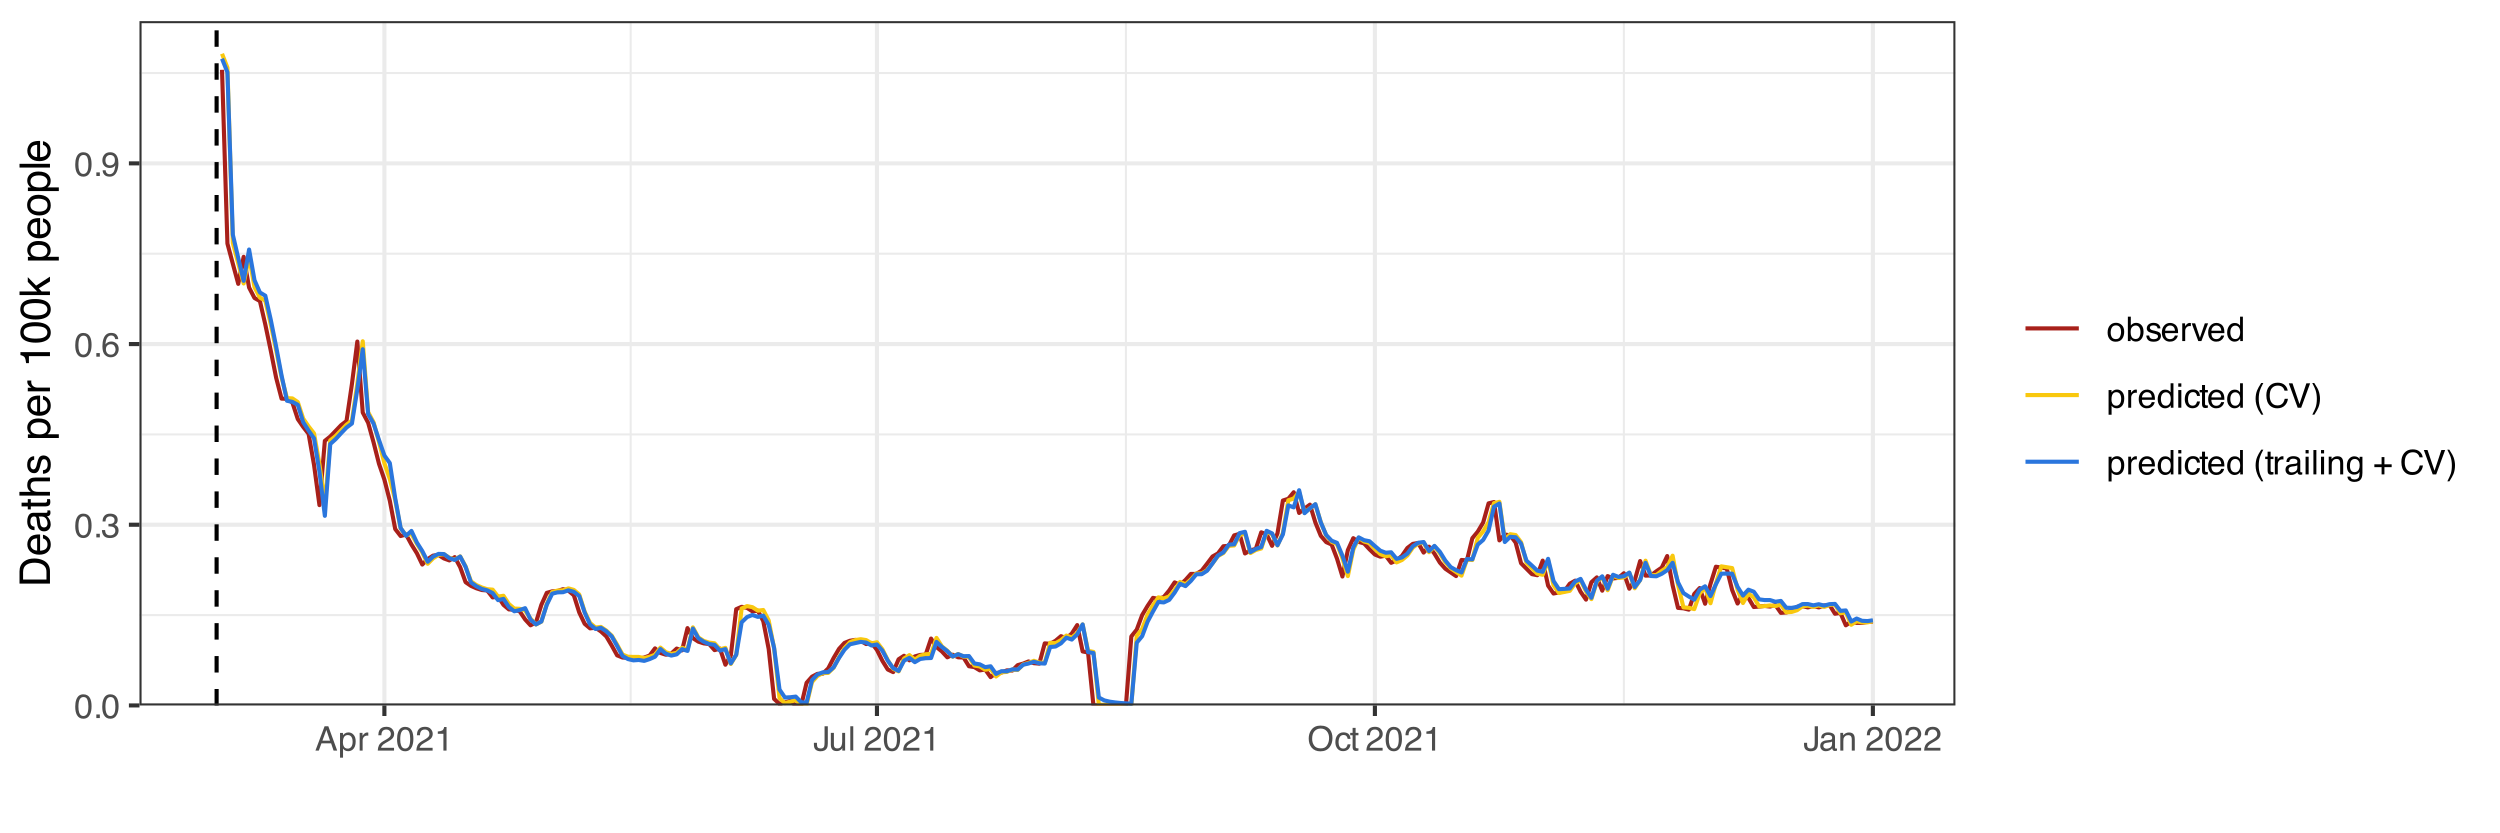 <?xml version="1.0" encoding="UTF-8"?>
<svg xmlns="http://www.w3.org/2000/svg" xmlns:xlink="http://www.w3.org/1999/xlink" width="648" height="216" viewBox="0 0 648 216">
<defs>
<g>
<g id="glyph-0-0">
<path d="M 0.281 0 L 0.281 -6.312 L 5.297 -6.312 L 5.297 0 Z M 4.5 -0.797 L 4.5 -5.516 L 1.078 -5.516 L 1.078 -0.797 Z M 4.5 -0.797 "/>
</g>
<g id="glyph-0-1">
<path d="M 2.375 -6.156 C 3.176 -6.156 3.754 -5.828 4.109 -5.172 C 4.379 -4.66 4.516 -3.961 4.516 -3.078 C 4.516 -2.242 4.391 -1.555 4.141 -1.016 C 3.785 -0.223 3.195 0.172 2.375 0.172 C 1.633 0.172 1.082 -0.148 0.719 -0.797 C 0.426 -1.328 0.281 -2.047 0.281 -2.953 C 0.281 -3.648 0.367 -4.25 0.547 -4.75 C 0.879 -5.688 1.488 -6.156 2.375 -6.156 Z M 2.375 -0.531 C 2.77 -0.531 3.086 -0.707 3.328 -1.062 C 3.566 -1.426 3.688 -2.086 3.688 -3.047 C 3.688 -3.754 3.598 -4.332 3.422 -4.781 C 3.254 -5.227 2.922 -5.453 2.422 -5.453 C 1.973 -5.453 1.641 -5.238 1.422 -4.812 C 1.211 -4.383 1.109 -3.754 1.109 -2.922 C 1.109 -2.297 1.176 -1.789 1.312 -1.406 C 1.52 -0.82 1.875 -0.531 2.375 -0.531 Z M 2.375 -0.531 "/>
</g>
<g id="glyph-0-2">
<path d="M 0.75 -0.938 L 1.656 -0.938 L 1.656 0 L 0.75 0 Z M 0.75 -0.938 "/>
</g>
<g id="glyph-0-3">
<path d="M 2.281 0.172 C 1.551 0.172 1.02 -0.023 0.688 -0.422 C 0.363 -0.828 0.203 -1.316 0.203 -1.891 L 1.016 -1.891 C 1.047 -1.492 1.117 -1.203 1.234 -1.016 C 1.441 -0.691 1.805 -0.531 2.328 -0.531 C 2.734 -0.531 3.055 -0.641 3.297 -0.859 C 3.547 -1.078 3.672 -1.359 3.672 -1.703 C 3.672 -2.129 3.539 -2.426 3.281 -2.594 C 3.031 -2.758 2.672 -2.844 2.203 -2.844 C 2.148 -2.844 2.098 -2.844 2.047 -2.844 C 1.992 -2.844 1.941 -2.844 1.891 -2.844 L 1.891 -3.516 C 1.973 -3.516 2.039 -3.508 2.094 -3.5 C 2.145 -3.5 2.203 -3.5 2.266 -3.5 C 2.555 -3.5 2.797 -3.547 2.984 -3.641 C 3.305 -3.797 3.469 -4.082 3.469 -4.5 C 3.469 -4.801 3.359 -5.035 3.141 -5.203 C 2.922 -5.367 2.672 -5.453 2.391 -5.453 C 1.867 -5.453 1.508 -5.281 1.312 -4.938 C 1.207 -4.75 1.145 -4.477 1.125 -4.125 L 0.359 -4.125 C 0.359 -4.582 0.453 -4.973 0.641 -5.297 C 0.953 -5.867 1.504 -6.156 2.297 -6.156 C 2.93 -6.156 3.422 -6.016 3.766 -5.734 C 4.109 -5.461 4.281 -5.062 4.281 -4.531 C 4.281 -4.145 4.176 -3.836 3.969 -3.609 C 3.844 -3.461 3.68 -3.348 3.484 -3.266 C 3.805 -3.172 4.055 -3 4.234 -2.75 C 4.422 -2.5 4.516 -2.191 4.516 -1.828 C 4.516 -1.234 4.316 -0.75 3.922 -0.375 C 3.535 -0.008 2.988 0.172 2.281 0.172 Z M 2.281 0.172 "/>
</g>
<g id="glyph-0-4">
<path d="M 2.578 -6.172 C 3.266 -6.172 3.742 -5.992 4.016 -5.641 C 4.285 -5.285 4.422 -4.922 4.422 -4.547 L 3.656 -4.547 C 3.602 -4.785 3.531 -4.973 3.438 -5.109 C 3.25 -5.367 2.961 -5.5 2.578 -5.5 C 2.148 -5.5 1.805 -5.297 1.547 -4.891 C 1.297 -4.492 1.156 -3.926 1.125 -3.188 C 1.301 -3.445 1.523 -3.641 1.797 -3.766 C 2.047 -3.879 2.32 -3.938 2.625 -3.938 C 3.133 -3.938 3.582 -3.77 3.969 -3.438 C 4.352 -3.113 4.547 -2.625 4.547 -1.969 C 4.547 -1.414 4.363 -0.922 4 -0.484 C 3.633 -0.055 3.117 0.156 2.453 0.156 C 1.867 0.156 1.367 -0.062 0.953 -0.5 C 0.535 -0.938 0.328 -1.672 0.328 -2.703 C 0.328 -3.461 0.422 -4.109 0.609 -4.641 C 0.961 -5.66 1.617 -6.172 2.578 -6.172 Z M 2.516 -0.531 C 2.922 -0.531 3.223 -0.664 3.422 -0.938 C 3.629 -1.207 3.734 -1.531 3.734 -1.906 C 3.734 -2.219 3.641 -2.516 3.453 -2.797 C 3.273 -3.086 2.953 -3.234 2.484 -3.234 C 2.148 -3.234 1.859 -3.125 1.609 -2.906 C 1.359 -2.688 1.234 -2.352 1.234 -1.906 C 1.234 -1.52 1.344 -1.191 1.562 -0.922 C 1.789 -0.66 2.109 -0.531 2.516 -0.531 Z M 2.516 -0.531 "/>
</g>
<g id="glyph-0-5">
<path d="M 1.172 -1.484 C 1.191 -1.055 1.352 -0.758 1.656 -0.594 C 1.82 -0.508 2 -0.469 2.188 -0.469 C 2.562 -0.469 2.879 -0.617 3.141 -0.922 C 3.398 -1.234 3.582 -1.863 3.688 -2.812 C 3.52 -2.539 3.305 -2.348 3.047 -2.234 C 2.797 -2.129 2.523 -2.078 2.234 -2.078 C 1.641 -2.078 1.172 -2.258 0.828 -2.625 C 0.484 -2.988 0.312 -3.461 0.312 -4.047 C 0.312 -4.609 0.477 -5.098 0.812 -5.516 C 1.156 -5.941 1.66 -6.156 2.328 -6.156 C 3.223 -6.156 3.844 -5.754 4.188 -4.953 C 4.375 -4.504 4.469 -3.945 4.469 -3.281 C 4.469 -2.531 4.352 -1.863 4.125 -1.281 C 3.75 -0.312 3.113 0.172 2.219 0.172 C 1.625 0.172 1.172 0.016 0.859 -0.297 C 0.547 -0.609 0.391 -1.004 0.391 -1.484 Z M 2.344 -2.75 C 2.645 -2.75 2.922 -2.848 3.172 -3.047 C 3.43 -3.254 3.562 -3.609 3.562 -4.109 C 3.562 -4.566 3.445 -4.906 3.219 -5.125 C 2.988 -5.344 2.695 -5.453 2.344 -5.453 C 1.969 -5.453 1.664 -5.32 1.438 -5.062 C 1.219 -4.812 1.109 -4.477 1.109 -4.062 C 1.109 -3.656 1.207 -3.332 1.406 -3.094 C 1.602 -2.863 1.914 -2.75 2.344 -2.75 Z M 2.344 -2.75 "/>
</g>
<g id="glyph-0-6">
<path d="M 3.906 -2.578 L 2.953 -5.375 L 1.938 -2.578 Z M 2.5 -6.312 L 3.469 -6.312 L 5.766 0 L 4.828 0 L 4.188 -1.891 L 1.688 -1.891 L 1 0 L 0.125 0 Z M 2.5 -6.312 "/>
</g>
<g id="glyph-0-7">
<path d="M 2.516 -0.516 C 2.867 -0.516 3.164 -0.664 3.406 -0.969 C 3.645 -1.27 3.766 -1.723 3.766 -2.328 C 3.766 -2.691 3.711 -3.004 3.609 -3.266 C 3.41 -3.773 3.047 -4.031 2.516 -4.031 C 1.973 -4.031 1.602 -3.766 1.406 -3.234 C 1.301 -2.941 1.25 -2.578 1.25 -2.141 C 1.25 -1.785 1.301 -1.484 1.406 -1.234 C 1.602 -0.754 1.973 -0.516 2.516 -0.516 Z M 0.5 -4.578 L 1.266 -4.578 L 1.266 -3.969 C 1.41 -4.176 1.578 -4.336 1.766 -4.453 C 2.023 -4.629 2.332 -4.719 2.688 -4.719 C 3.207 -4.719 3.648 -4.516 4.016 -4.109 C 4.379 -3.711 4.562 -3.145 4.562 -2.406 C 4.562 -1.395 4.297 -0.676 3.766 -0.25 C 3.43 0.02 3.047 0.156 2.609 0.156 C 2.266 0.156 1.973 0.078 1.734 -0.078 C 1.598 -0.16 1.445 -0.305 1.281 -0.516 L 1.281 1.828 L 0.5 1.828 Z M 0.5 -4.578 "/>
</g>
<g id="glyph-0-8">
<path d="M 0.594 -4.594 L 1.328 -4.594 L 1.328 -3.812 C 1.379 -3.957 1.523 -4.141 1.766 -4.359 C 2.004 -4.586 2.273 -4.703 2.578 -4.703 C 2.586 -4.703 2.609 -4.695 2.641 -4.688 C 2.68 -4.688 2.742 -4.688 2.828 -4.688 L 2.828 -3.859 C 2.773 -3.867 2.727 -3.875 2.688 -3.875 C 2.656 -3.883 2.617 -3.891 2.578 -3.891 C 2.18 -3.891 1.879 -3.766 1.672 -3.516 C 1.461 -3.266 1.359 -2.973 1.359 -2.641 L 1.359 0 L 0.594 0 Z M 0.594 -4.594 "/>
</g>
<g id="glyph-0-9">
</g>
<g id="glyph-0-10">
<path d="M 0.281 0 C 0.301 -0.531 0.406 -0.988 0.594 -1.375 C 0.789 -1.77 1.164 -2.129 1.719 -2.453 L 2.547 -2.922 C 2.91 -3.141 3.164 -3.328 3.312 -3.484 C 3.551 -3.711 3.672 -3.984 3.672 -4.297 C 3.672 -4.648 3.562 -4.93 3.344 -5.141 C 3.133 -5.359 2.848 -5.469 2.484 -5.469 C 1.961 -5.469 1.598 -5.266 1.391 -4.859 C 1.285 -4.648 1.227 -4.352 1.219 -3.969 L 0.422 -3.969 C 0.43 -4.5 0.531 -4.938 0.719 -5.281 C 1.051 -5.875 1.645 -6.172 2.5 -6.172 C 3.195 -6.172 3.707 -5.977 4.031 -5.594 C 4.363 -5.219 4.531 -4.797 4.531 -4.328 C 4.531 -3.836 4.352 -3.414 4 -3.062 C 3.801 -2.863 3.441 -2.617 2.922 -2.328 L 2.344 -2 C 2.062 -1.844 1.836 -1.695 1.672 -1.562 C 1.391 -1.312 1.211 -1.035 1.141 -0.734 L 4.5 -0.734 L 4.5 0 Z M 0.281 0 "/>
</g>
<g id="glyph-0-11">
<path d="M 0.844 -4.359 L 0.844 -4.953 C 1.395 -5.004 1.781 -5.094 2 -5.219 C 2.227 -5.344 2.395 -5.645 2.5 -6.125 L 3.109 -6.125 L 3.109 0 L 2.297 0 L 2.297 -4.359 Z M 0.844 -4.359 "/>
</g>
<g id="glyph-0-12">
<path d="M 3.766 -1.875 C 3.766 -1.344 3.688 -0.93 3.531 -0.641 C 3.238 -0.098 2.68 0.172 1.859 0.172 C 1.391 0.172 0.988 0.047 0.656 -0.203 C 0.32 -0.461 0.156 -0.922 0.156 -1.578 L 0.156 -2.031 L 0.953 -2.031 L 0.953 -1.578 C 0.953 -1.234 1.023 -0.973 1.172 -0.797 C 1.328 -0.629 1.57 -0.547 1.906 -0.547 C 2.352 -0.547 2.648 -0.703 2.797 -1.016 C 2.879 -1.211 2.922 -1.578 2.922 -2.109 L 2.922 -6.312 L 3.766 -6.312 Z M 3.766 -1.875 "/>
</g>
<g id="glyph-0-13">
<path d="M 1.344 -4.594 L 1.344 -1.547 C 1.344 -1.305 1.379 -1.113 1.453 -0.969 C 1.586 -0.695 1.844 -0.562 2.219 -0.562 C 2.758 -0.562 3.125 -0.801 3.312 -1.281 C 3.426 -1.539 3.484 -1.895 3.484 -2.344 L 3.484 -4.594 L 4.25 -4.594 L 4.25 0 L 3.516 0 L 3.531 -0.672 C 3.426 -0.504 3.301 -0.359 3.156 -0.234 C 2.863 0.004 2.504 0.125 2.078 0.125 C 1.422 0.125 0.977 -0.094 0.75 -0.531 C 0.613 -0.77 0.547 -1.082 0.547 -1.469 L 0.547 -4.594 Z M 2.406 -4.719 Z M 2.406 -4.719 "/>
</g>
<g id="glyph-0-14">
<path d="M 0.594 -6.312 L 1.359 -6.312 L 1.359 0 L 0.594 0 Z M 0.594 -6.312 "/>
</g>
<g id="glyph-0-15">
<path d="M 3.391 -6.484 C 4.504 -6.484 5.332 -6.125 5.875 -5.406 C 6.289 -4.844 6.5 -4.129 6.5 -3.266 C 6.5 -2.316 6.258 -1.535 5.781 -0.922 C 5.219 -0.18 4.414 0.188 3.375 0.188 C 2.406 0.188 1.645 -0.133 1.094 -0.781 C 0.594 -1.395 0.344 -2.176 0.344 -3.125 C 0.344 -3.977 0.555 -4.707 0.984 -5.312 C 1.523 -6.094 2.328 -6.484 3.391 -6.484 Z M 3.484 -0.578 C 4.234 -0.578 4.773 -0.848 5.109 -1.391 C 5.453 -1.93 5.625 -2.551 5.625 -3.25 C 5.625 -3.988 5.426 -4.582 5.031 -5.031 C 4.645 -5.488 4.113 -5.719 3.438 -5.719 C 2.789 -5.719 2.258 -5.492 1.844 -5.047 C 1.438 -4.598 1.234 -3.938 1.234 -3.062 C 1.234 -2.363 1.41 -1.773 1.766 -1.297 C 2.117 -0.816 2.691 -0.578 3.484 -0.578 Z M 3.422 -6.484 Z M 3.422 -6.484 "/>
</g>
<g id="glyph-0-16">
<path d="M 2.344 -4.734 C 2.863 -4.734 3.285 -4.609 3.609 -4.359 C 3.93 -4.109 4.125 -3.672 4.188 -3.047 L 3.438 -3.047 C 3.395 -3.336 3.289 -3.578 3.125 -3.766 C 2.957 -3.953 2.695 -4.047 2.344 -4.047 C 1.852 -4.047 1.5 -3.801 1.281 -3.312 C 1.145 -3.008 1.078 -2.629 1.078 -2.172 C 1.078 -1.703 1.172 -1.312 1.359 -1 C 1.555 -0.688 1.867 -0.531 2.297 -0.531 C 2.609 -0.531 2.859 -0.625 3.047 -0.812 C 3.234 -1.008 3.363 -1.281 3.438 -1.625 L 4.188 -1.625 C 4.102 -1.02 3.891 -0.57 3.547 -0.281 C 3.203 0 2.766 0.141 2.234 0.141 C 1.629 0.141 1.145 -0.078 0.781 -0.516 C 0.426 -0.961 0.25 -1.516 0.25 -2.172 C 0.25 -2.984 0.445 -3.613 0.844 -4.062 C 1.238 -4.508 1.738 -4.734 2.344 -4.734 Z M 2.219 -4.719 Z M 2.219 -4.719 "/>
</g>
<g id="glyph-0-17">
<path d="M 0.719 -5.891 L 1.5 -5.891 L 1.5 -4.594 L 2.234 -4.594 L 2.234 -3.969 L 1.5 -3.969 L 1.5 -0.969 C 1.5 -0.801 1.555 -0.691 1.672 -0.641 C 1.723 -0.609 1.82 -0.594 1.969 -0.594 C 2 -0.594 2.035 -0.594 2.078 -0.594 C 2.129 -0.594 2.18 -0.598 2.234 -0.609 L 2.234 0 C 2.148 0.02 2.055 0.035 1.953 0.047 C 1.859 0.066 1.758 0.078 1.656 0.078 C 1.289 0.078 1.039 -0.016 0.906 -0.203 C 0.781 -0.391 0.719 -0.629 0.719 -0.922 L 0.719 -3.969 L 0.094 -3.969 L 0.094 -4.594 L 0.719 -4.594 Z M 0.719 -5.891 "/>
</g>
<g id="glyph-0-18">
<path d="M 1.156 -1.219 C 1.156 -1 1.238 -0.82 1.406 -0.688 C 1.57 -0.562 1.766 -0.5 1.984 -0.5 C 2.254 -0.5 2.52 -0.562 2.781 -0.688 C 3.207 -0.895 3.422 -1.238 3.422 -1.719 L 3.422 -2.344 C 3.328 -2.281 3.203 -2.227 3.047 -2.188 C 2.898 -2.145 2.754 -2.117 2.609 -2.109 L 2.141 -2.047 C 1.867 -2.004 1.66 -1.945 1.516 -1.875 C 1.273 -1.738 1.156 -1.52 1.156 -1.219 Z M 3.031 -2.781 C 3.207 -2.812 3.328 -2.891 3.391 -3.016 C 3.422 -3.078 3.438 -3.176 3.438 -3.312 C 3.438 -3.57 3.344 -3.758 3.156 -3.875 C 2.969 -4 2.703 -4.062 2.359 -4.062 C 1.953 -4.062 1.664 -3.953 1.5 -3.734 C 1.406 -3.609 1.344 -3.43 1.312 -3.203 L 0.594 -3.203 C 0.602 -3.766 0.785 -4.156 1.141 -4.375 C 1.492 -4.602 1.906 -4.719 2.375 -4.719 C 2.914 -4.719 3.352 -4.613 3.688 -4.406 C 4.02 -4.195 4.188 -3.875 4.188 -3.438 L 4.188 -0.797 C 4.188 -0.711 4.203 -0.645 4.234 -0.594 C 4.273 -0.551 4.348 -0.531 4.453 -0.531 C 4.484 -0.531 4.52 -0.531 4.562 -0.531 C 4.602 -0.531 4.648 -0.535 4.703 -0.547 L 4.703 0.016 C 4.578 0.055 4.484 0.078 4.422 0.078 C 4.359 0.086 4.273 0.094 4.172 0.094 C 3.898 0.094 3.707 0 3.594 -0.188 C 3.531 -0.281 3.484 -0.422 3.453 -0.609 C 3.297 -0.398 3.07 -0.219 2.781 -0.062 C 2.488 0.082 2.16 0.156 1.797 0.156 C 1.367 0.156 1.02 0.023 0.75 -0.234 C 0.488 -0.492 0.359 -0.816 0.359 -1.203 C 0.359 -1.629 0.488 -1.957 0.75 -2.188 C 1.02 -2.426 1.367 -2.578 1.797 -2.641 Z M 2.391 -4.719 Z M 2.391 -4.719 "/>
</g>
<g id="glyph-0-19">
<path d="M 0.562 -4.594 L 1.297 -4.594 L 1.297 -3.953 C 1.516 -4.211 1.742 -4.398 1.984 -4.516 C 2.234 -4.641 2.508 -4.703 2.812 -4.703 C 3.457 -4.703 3.895 -4.473 4.125 -4.016 C 4.25 -3.766 4.312 -3.41 4.312 -2.953 L 4.312 0 L 3.531 0 L 3.531 -2.906 C 3.531 -3.176 3.488 -3.398 3.406 -3.578 C 3.27 -3.859 3.02 -4 2.656 -4 C 2.477 -4 2.328 -3.984 2.203 -3.953 C 1.992 -3.891 1.812 -3.766 1.656 -3.578 C 1.52 -3.422 1.43 -3.258 1.391 -3.094 C 1.359 -2.938 1.344 -2.707 1.344 -2.406 L 1.344 0 L 0.562 0 Z M 2.391 -4.719 Z M 2.391 -4.719 "/>
</g>
<g id="glyph-0-20">
<path d="M 2.391 -0.5 C 2.898 -0.5 3.25 -0.691 3.438 -1.078 C 3.633 -1.461 3.734 -1.895 3.734 -2.375 C 3.734 -2.801 3.664 -3.148 3.531 -3.422 C 3.312 -3.848 2.938 -4.062 2.406 -4.062 C 1.926 -4.062 1.578 -3.879 1.359 -3.516 C 1.148 -3.16 1.047 -2.727 1.047 -2.219 C 1.047 -1.727 1.148 -1.316 1.359 -0.984 C 1.578 -0.66 1.922 -0.5 2.391 -0.5 Z M 2.422 -4.734 C 3.016 -4.734 3.516 -4.535 3.922 -4.141 C 4.336 -3.742 4.547 -3.16 4.547 -2.391 C 4.547 -1.648 4.363 -1.035 4 -0.547 C 3.633 -0.066 3.07 0.172 2.312 0.172 C 1.688 0.172 1.188 -0.039 0.812 -0.469 C 0.438 -0.895 0.25 -1.473 0.25 -2.203 C 0.25 -2.973 0.445 -3.586 0.844 -4.047 C 1.238 -4.504 1.766 -4.734 2.422 -4.734 Z M 2.391 -4.719 Z M 2.391 -4.719 "/>
</g>
<g id="glyph-0-21">
<path d="M 0.5 -6.328 L 1.266 -6.328 L 1.266 -4.047 C 1.43 -4.266 1.629 -4.43 1.859 -4.547 C 2.098 -4.66 2.352 -4.719 2.625 -4.719 C 3.195 -4.719 3.66 -4.52 4.016 -4.125 C 4.379 -3.738 4.562 -3.16 4.562 -2.391 C 4.562 -1.66 4.383 -1.055 4.031 -0.578 C 3.676 -0.098 3.188 0.141 2.562 0.141 C 2.219 0.141 1.922 0.055 1.672 -0.109 C 1.535 -0.203 1.383 -0.363 1.219 -0.594 L 1.219 0 L 0.5 0 Z M 2.516 -0.531 C 2.93 -0.531 3.242 -0.695 3.453 -1.031 C 3.66 -1.363 3.766 -1.801 3.766 -2.344 C 3.766 -2.832 3.66 -3.234 3.453 -3.547 C 3.242 -3.867 2.938 -4.031 2.531 -4.031 C 2.188 -4.031 1.879 -3.898 1.609 -3.641 C 1.348 -3.379 1.219 -2.945 1.219 -2.344 C 1.219 -1.914 1.27 -1.566 1.375 -1.297 C 1.582 -0.785 1.961 -0.531 2.516 -0.531 Z M 2.516 -0.531 "/>
</g>
<g id="glyph-0-22">
<path d="M 1.031 -1.438 C 1.051 -1.188 1.113 -0.988 1.219 -0.844 C 1.414 -0.602 1.754 -0.484 2.234 -0.484 C 2.516 -0.484 2.766 -0.539 2.984 -0.656 C 3.203 -0.781 3.312 -0.973 3.312 -1.234 C 3.312 -1.43 3.223 -1.582 3.047 -1.688 C 2.941 -1.75 2.723 -1.82 2.391 -1.906 L 1.781 -2.062 C 1.383 -2.164 1.094 -2.273 0.906 -2.391 C 0.57 -2.598 0.406 -2.891 0.406 -3.266 C 0.406 -3.691 0.562 -4.039 0.875 -4.312 C 1.195 -4.582 1.617 -4.719 2.141 -4.719 C 2.836 -4.719 3.336 -4.516 3.641 -4.109 C 3.836 -3.848 3.93 -3.57 3.922 -3.281 L 3.203 -3.281 C 3.18 -3.457 3.117 -3.613 3.016 -3.75 C 2.836 -3.957 2.531 -4.062 2.094 -4.062 C 1.801 -4.062 1.578 -4.004 1.422 -3.891 C 1.273 -3.773 1.203 -3.629 1.203 -3.453 C 1.203 -3.254 1.301 -3.094 1.5 -2.969 C 1.613 -2.895 1.781 -2.832 2 -2.781 L 2.516 -2.656 C 3.066 -2.52 3.438 -2.391 3.625 -2.266 C 3.926 -2.066 4.078 -1.754 4.078 -1.328 C 4.078 -0.922 3.922 -0.566 3.609 -0.266 C 3.305 0.023 2.832 0.172 2.188 0.172 C 1.508 0.172 1.023 0.02 0.734 -0.281 C 0.453 -0.594 0.301 -0.977 0.281 -1.438 Z M 2.172 -4.719 Z M 2.172 -4.719 "/>
</g>
<g id="glyph-0-23">
<path d="M 2.484 -4.703 C 2.805 -4.703 3.117 -4.625 3.422 -4.469 C 3.734 -4.32 3.969 -4.125 4.125 -3.875 C 4.281 -3.645 4.383 -3.375 4.438 -3.062 C 4.488 -2.852 4.516 -2.516 4.516 -2.047 L 1.141 -2.047 C 1.148 -1.586 1.258 -1.211 1.469 -0.922 C 1.676 -0.641 1.992 -0.5 2.422 -0.5 C 2.828 -0.5 3.148 -0.633 3.391 -0.906 C 3.523 -1.062 3.625 -1.238 3.688 -1.438 L 4.453 -1.438 C 4.43 -1.27 4.363 -1.082 4.25 -0.875 C 4.133 -0.664 4.004 -0.5 3.859 -0.375 C 3.629 -0.145 3.344 0.008 3 0.094 C 2.812 0.133 2.598 0.156 2.359 0.156 C 1.785 0.156 1.301 -0.051 0.906 -0.469 C 0.508 -0.883 0.312 -1.469 0.312 -2.219 C 0.312 -2.945 0.508 -3.539 0.906 -4 C 1.312 -4.469 1.836 -4.703 2.484 -4.703 Z M 3.719 -2.672 C 3.688 -3.004 3.613 -3.27 3.5 -3.469 C 3.281 -3.844 2.926 -4.031 2.438 -4.031 C 2.082 -4.031 1.785 -3.898 1.547 -3.641 C 1.305 -3.391 1.176 -3.066 1.156 -2.672 Z M 2.406 -4.719 Z M 2.406 -4.719 "/>
</g>
<g id="glyph-0-24">
<path d="M 0.938 -4.594 L 2.172 -0.859 L 3.453 -4.594 L 4.297 -4.594 L 2.562 0 L 1.75 0 L 0.047 -4.594 Z M 0.938 -4.594 "/>
</g>
<g id="glyph-0-25">
<path d="M 1.062 -2.25 C 1.062 -1.75 1.164 -1.332 1.375 -1 C 1.582 -0.676 1.914 -0.516 2.375 -0.516 C 2.727 -0.516 3.02 -0.664 3.25 -0.969 C 3.488 -1.281 3.609 -1.723 3.609 -2.297 C 3.609 -2.879 3.488 -3.305 3.25 -3.578 C 3.008 -3.859 2.711 -4 2.359 -4 C 1.973 -4 1.66 -3.848 1.422 -3.547 C 1.18 -3.254 1.062 -2.82 1.062 -2.25 Z M 2.219 -4.688 C 2.57 -4.688 2.867 -4.609 3.109 -4.453 C 3.242 -4.367 3.398 -4.219 3.578 -4 L 3.578 -6.328 L 4.312 -6.328 L 4.312 0 L 3.625 0 L 3.625 -0.641 C 3.438 -0.359 3.219 -0.156 2.969 -0.031 C 2.727 0.094 2.453 0.156 2.141 0.156 C 1.617 0.156 1.172 -0.055 0.797 -0.484 C 0.422 -0.91 0.234 -1.484 0.234 -2.203 C 0.234 -2.867 0.406 -3.445 0.75 -3.938 C 1.094 -4.438 1.582 -4.688 2.219 -4.688 Z M 2.219 -4.688 "/>
</g>
<g id="glyph-0-26">
<path d="M 0.562 -4.578 L 1.359 -4.578 L 1.359 0 L 0.562 0 Z M 0.562 -6.312 L 1.359 -6.312 L 1.359 -5.438 L 0.562 -5.438 Z M 0.562 -6.312 "/>
</g>
<g id="glyph-0-27">
<path d="M 2.609 -6.406 C 2.148 -5.539 1.859 -4.898 1.734 -4.484 C 1.523 -3.859 1.422 -3.133 1.422 -2.312 C 1.422 -1.477 1.535 -0.719 1.766 -0.031 C 1.91 0.383 2.191 0.992 2.609 1.797 L 2.094 1.797 C 1.676 1.141 1.414 0.723 1.312 0.547 C 1.219 0.367 1.113 0.125 1 -0.188 C 0.832 -0.613 0.719 -1.066 0.656 -1.547 C 0.625 -1.797 0.609 -2.035 0.609 -2.266 C 0.609 -3.109 0.742 -3.859 1.016 -4.516 C 1.18 -4.941 1.531 -5.57 2.062 -6.406 Z M 2.609 -6.406 "/>
</g>
<g id="glyph-0-28">
<path d="M 3.328 -6.484 C 4.129 -6.484 4.75 -6.27 5.188 -5.844 C 5.625 -5.426 5.867 -4.953 5.922 -4.422 L 5.094 -4.422 C 5 -4.828 4.812 -5.145 4.531 -5.375 C 4.25 -5.613 3.852 -5.734 3.344 -5.734 C 2.719 -5.734 2.211 -5.516 1.828 -5.078 C 1.453 -4.641 1.266 -3.973 1.266 -3.078 C 1.266 -2.336 1.438 -1.738 1.781 -1.281 C 2.125 -0.82 2.633 -0.594 3.312 -0.594 C 3.945 -0.594 4.43 -0.832 4.766 -1.312 C 4.93 -1.57 5.062 -1.906 5.156 -2.312 L 5.984 -2.312 C 5.91 -1.656 5.664 -1.102 5.25 -0.656 C 4.75 -0.113 4.07 0.156 3.219 0.156 C 2.488 0.156 1.875 -0.062 1.375 -0.5 C 0.719 -1.094 0.391 -2 0.391 -3.219 C 0.391 -4.156 0.633 -4.922 1.125 -5.516 C 1.656 -6.16 2.391 -6.484 3.328 -6.484 Z M 3.156 -6.484 Z M 3.156 -6.484 "/>
</g>
<g id="glyph-0-29">
<path d="M 1.172 -6.312 L 2.984 -0.938 L 4.766 -6.312 L 5.734 -6.312 L 3.422 0 L 2.516 0 L 0.219 -6.312 Z M 1.172 -6.312 "/>
</g>
<g id="glyph-0-30">
<path d="M 0.312 1.797 C 0.758 0.91 1.051 0.266 1.188 -0.141 C 1.383 -0.754 1.484 -1.477 1.484 -2.312 C 1.484 -3.133 1.367 -3.891 1.141 -4.578 C 0.992 -5.004 0.711 -5.613 0.297 -6.406 L 0.812 -6.406 C 1.25 -5.707 1.516 -5.273 1.609 -5.109 C 1.703 -4.941 1.805 -4.711 1.922 -4.422 C 2.055 -4.066 2.148 -3.711 2.203 -3.359 C 2.266 -3.016 2.297 -2.68 2.297 -2.359 C 2.297 -1.516 2.16 -0.758 1.891 -0.094 C 1.723 0.332 1.375 0.961 0.844 1.797 Z M 0.312 1.797 "/>
</g>
<g id="glyph-0-31">
<path d="M 2.188 -4.688 C 2.551 -4.688 2.867 -4.598 3.141 -4.422 C 3.285 -4.316 3.43 -4.172 3.578 -3.984 L 3.578 -4.562 L 4.297 -4.562 L 4.297 -0.375 C 4.297 0.207 4.207 0.672 4.031 1.016 C 3.719 1.641 3.113 1.953 2.219 1.953 C 1.727 1.953 1.312 1.836 0.969 1.609 C 0.633 1.391 0.445 1.047 0.406 0.578 L 1.188 0.578 C 1.227 0.773 1.301 0.93 1.406 1.047 C 1.582 1.223 1.859 1.312 2.234 1.312 C 2.828 1.312 3.219 1.098 3.406 0.672 C 3.508 0.43 3.555 -0.004 3.547 -0.641 C 3.391 -0.398 3.203 -0.223 2.984 -0.109 C 2.773 0.004 2.488 0.062 2.125 0.062 C 1.633 0.062 1.203 -0.113 0.828 -0.469 C 0.453 -0.82 0.266 -1.41 0.266 -2.234 C 0.266 -3.004 0.453 -3.602 0.828 -4.031 C 1.203 -4.469 1.656 -4.688 2.188 -4.688 Z M 3.578 -2.312 C 3.578 -2.883 3.457 -3.305 3.219 -3.578 C 2.988 -3.859 2.691 -4 2.328 -4 C 1.785 -4 1.414 -3.742 1.219 -3.234 C 1.113 -2.961 1.062 -2.609 1.062 -2.172 C 1.062 -1.648 1.164 -1.254 1.375 -0.984 C 1.582 -0.711 1.863 -0.578 2.219 -0.578 C 2.77 -0.578 3.16 -0.828 3.391 -1.328 C 3.516 -1.609 3.578 -1.938 3.578 -2.312 Z M 2.281 -4.719 Z M 2.281 -4.719 "/>
</g>
<g id="glyph-0-32">
<path d="M 0.391 -1.875 L 0.391 -2.609 L 2.266 -2.609 L 2.266 -4.484 L 3 -4.484 L 3 -2.609 L 4.875 -2.609 L 4.875 -1.875 L 3 -1.875 L 3 0 L 2.266 0 L 2.266 -1.875 Z M 0.391 -1.875 "/>
</g>
<g id="glyph-1-0">
<path d="M 0 -0.359 L -7.891 -0.359 L -7.891 -6.625 L 0 -6.625 Z M -0.984 -5.625 L -6.906 -5.625 L -6.906 -1.344 L -0.984 -1.344 Z M -0.984 -5.625 "/>
</g>
<g id="glyph-1-1">
<path d="M -0.906 -3.875 C -0.906 -4.227 -0.945 -4.523 -1.031 -4.766 C -1.164 -5.172 -1.43 -5.508 -1.828 -5.781 C -2.148 -5.988 -2.562 -6.141 -3.062 -6.234 C -3.352 -6.285 -3.629 -6.312 -3.891 -6.312 C -4.859 -6.312 -5.613 -6.117 -6.156 -5.734 C -6.695 -5.348 -6.969 -4.723 -6.969 -3.859 L -6.969 -1.953 L -0.906 -1.953 Z M -7.891 -0.891 L -7.891 -4.078 C -7.891 -5.16 -7.504 -6.004 -6.734 -6.609 C -6.035 -7.141 -5.145 -7.406 -4.062 -7.406 C -3.227 -7.406 -2.473 -7.25 -1.797 -6.938 C -0.598 -6.383 0 -5.43 0 -4.078 L 0 -0.891 Z M -7.891 -0.891 "/>
</g>
<g id="glyph-1-2">
<path d="M -5.875 -3.109 C -5.875 -3.516 -5.781 -3.906 -5.594 -4.281 C -5.406 -4.664 -5.156 -4.961 -4.844 -5.172 C -4.562 -5.359 -4.223 -5.484 -3.828 -5.547 C -3.566 -5.609 -3.145 -5.641 -2.562 -5.641 L -2.562 -1.422 C -1.977 -1.441 -1.508 -1.578 -1.156 -1.828 C -0.812 -2.086 -0.641 -2.488 -0.641 -3.031 C -0.641 -3.539 -0.805 -3.945 -1.141 -4.25 C -1.328 -4.414 -1.551 -4.535 -1.812 -4.609 L -1.812 -5.562 C -1.594 -5.531 -1.352 -5.441 -1.094 -5.297 C -0.832 -5.16 -0.625 -5.004 -0.469 -4.828 C -0.176 -4.535 0.02 -4.176 0.125 -3.75 C 0.176 -3.508 0.203 -3.242 0.203 -2.953 C 0.203 -2.234 -0.055 -1.625 -0.578 -1.125 C -1.098 -0.633 -1.828 -0.391 -2.766 -0.391 C -3.691 -0.391 -4.441 -0.641 -5.016 -1.141 C -5.586 -1.641 -5.875 -2.297 -5.875 -3.109 Z M -3.328 -4.641 C -3.754 -4.609 -4.094 -4.52 -4.344 -4.375 C -4.801 -4.102 -5.031 -3.66 -5.031 -3.047 C -5.031 -2.598 -4.867 -2.223 -4.547 -1.922 C -4.234 -1.629 -3.828 -1.473 -3.328 -1.453 Z M -5.891 -3.016 Z M -5.891 -3.016 "/>
</g>
<g id="glyph-1-3">
<path d="M -1.531 -1.453 C -1.25 -1.453 -1.023 -1.551 -0.859 -1.75 C -0.703 -1.957 -0.625 -2.203 -0.625 -2.484 C -0.625 -2.816 -0.703 -3.145 -0.859 -3.469 C -1.117 -4.008 -1.551 -4.281 -2.156 -4.281 L -2.922 -4.281 C -2.848 -4.156 -2.785 -4 -2.734 -3.812 C -2.691 -3.633 -2.656 -3.453 -2.625 -3.266 L -2.562 -2.688 C -2.508 -2.332 -2.438 -2.066 -2.344 -1.891 C -2.164 -1.598 -1.895 -1.453 -1.531 -1.453 Z M -3.484 -3.797 C -3.516 -4.016 -3.609 -4.16 -3.766 -4.234 C -3.848 -4.273 -3.973 -4.297 -4.141 -4.297 C -4.461 -4.297 -4.695 -4.176 -4.844 -3.938 C -5 -3.707 -5.078 -3.375 -5.078 -2.938 C -5.078 -2.438 -4.941 -2.082 -4.672 -1.875 C -4.516 -1.75 -4.289 -1.672 -4 -1.641 L -4 -0.734 C -4.707 -0.754 -5.195 -0.984 -5.469 -1.422 C -5.75 -1.867 -5.891 -2.383 -5.891 -2.969 C -5.891 -3.645 -5.758 -4.191 -5.5 -4.609 C -5.25 -5.035 -4.848 -5.25 -4.297 -5.25 L -0.984 -5.25 C -0.891 -5.25 -0.812 -5.266 -0.75 -5.297 C -0.688 -5.336 -0.656 -5.426 -0.656 -5.562 C -0.656 -5.602 -0.656 -5.648 -0.656 -5.703 C -0.664 -5.766 -0.676 -5.82 -0.688 -5.875 L 0.031 -5.875 C 0.07 -5.727 0.098 -5.613 0.109 -5.531 C 0.117 -5.457 0.125 -5.352 0.125 -5.219 C 0.125 -4.883 0.004 -4.641 -0.234 -4.484 C -0.359 -4.41 -0.535 -4.359 -0.766 -4.328 C -0.504 -4.129 -0.281 -3.844 -0.094 -3.469 C 0.094 -3.102 0.188 -2.695 0.188 -2.25 C 0.188 -1.719 0.023 -1.281 -0.297 -0.938 C -0.617 -0.602 -1.023 -0.438 -1.516 -0.438 C -2.047 -0.438 -2.457 -0.602 -2.75 -0.938 C -3.039 -1.27 -3.223 -1.707 -3.297 -2.25 Z M -5.891 -2.984 Z M -5.891 -2.984 "/>
</g>
<g id="glyph-1-4">
<path d="M -7.359 -0.906 L -7.359 -1.875 L -5.75 -1.875 L -5.75 -2.797 L -4.969 -2.797 L -4.969 -1.875 L -1.203 -1.875 C -1.004 -1.875 -0.875 -1.941 -0.812 -2.078 C -0.77 -2.16 -0.75 -2.285 -0.75 -2.453 C -0.75 -2.504 -0.75 -2.555 -0.75 -2.609 C -0.75 -2.66 -0.754 -2.723 -0.766 -2.797 L 0 -2.797 C 0.031 -2.68 0.051 -2.562 0.062 -2.438 C 0.082 -2.32 0.094 -2.195 0.094 -2.062 C 0.094 -1.613 -0.02 -1.305 -0.25 -1.141 C -0.488 -0.984 -0.789 -0.906 -1.156 -0.906 L -4.969 -0.906 L -4.969 -0.125 L -5.75 -0.125 L -5.75 -0.906 Z M -7.359 -0.906 "/>
</g>
<g id="glyph-1-5">
<path d="M -7.922 -0.703 L -7.922 -1.672 L -4.969 -1.672 C -5.258 -1.898 -5.469 -2.109 -5.594 -2.297 C -5.789 -2.609 -5.891 -2.992 -5.891 -3.453 C -5.891 -4.285 -5.598 -4.852 -5.016 -5.156 C -4.691 -5.312 -4.25 -5.391 -3.688 -5.391 L 0 -5.391 L 0 -4.406 L -3.625 -4.406 C -4.051 -4.406 -4.363 -4.352 -4.562 -4.25 C -4.875 -4.07 -5.031 -3.738 -5.031 -3.25 C -5.031 -2.852 -4.891 -2.488 -4.609 -2.156 C -4.336 -1.832 -3.816 -1.672 -3.047 -1.672 L 0 -1.672 L 0 -0.703 Z M -7.922 -0.703 "/>
</g>
<g id="glyph-1-6">
<path d="M -1.812 -1.281 C -1.488 -1.312 -1.238 -1.395 -1.062 -1.531 C -0.75 -1.77 -0.594 -2.191 -0.594 -2.797 C -0.594 -3.148 -0.672 -3.461 -0.828 -3.734 C -0.984 -4.004 -1.223 -4.141 -1.547 -4.141 C -1.797 -4.141 -1.984 -4.031 -2.109 -3.812 C -2.191 -3.676 -2.285 -3.398 -2.391 -2.984 L -2.578 -2.219 C -2.703 -1.727 -2.836 -1.367 -2.984 -1.141 C -3.254 -0.723 -3.617 -0.516 -4.078 -0.516 C -4.617 -0.516 -5.055 -0.707 -5.391 -1.094 C -5.734 -1.488 -5.906 -2.02 -5.906 -2.688 C -5.906 -3.551 -5.648 -4.176 -5.141 -4.562 C -4.816 -4.801 -4.469 -4.914 -4.094 -4.906 L -4.094 -4 C -4.312 -3.977 -4.508 -3.898 -4.688 -3.766 C -4.945 -3.547 -5.078 -3.16 -5.078 -2.609 C -5.078 -2.242 -5.004 -1.969 -4.859 -1.781 C -4.723 -1.594 -4.539 -1.5 -4.312 -1.5 C -4.062 -1.5 -3.863 -1.625 -3.719 -1.875 C -3.625 -2.008 -3.539 -2.219 -3.469 -2.5 L -3.312 -3.141 C -3.145 -3.836 -2.984 -4.301 -2.828 -4.531 C -2.578 -4.914 -2.191 -5.109 -1.672 -5.109 C -1.148 -5.109 -0.703 -4.91 -0.328 -4.516 C 0.035 -4.129 0.219 -3.539 0.219 -2.75 C 0.219 -1.895 0.023 -1.285 -0.359 -0.922 C -0.754 -0.566 -1.238 -0.379 -1.812 -0.359 Z M -5.891 -2.719 Z M -5.891 -2.719 "/>
</g>
<g id="glyph-1-7">
</g>
<g id="glyph-1-8">
<path d="M -0.656 -3.141 C -0.656 -3.586 -0.844 -3.957 -1.219 -4.25 C -1.594 -4.551 -2.156 -4.703 -2.906 -4.703 C -3.363 -4.703 -3.758 -4.641 -4.094 -4.516 C -4.727 -4.266 -5.047 -3.805 -5.047 -3.141 C -5.047 -2.461 -4.711 -2.004 -4.047 -1.766 C -3.68 -1.629 -3.223 -1.562 -2.672 -1.562 C -2.234 -1.562 -1.859 -1.629 -1.547 -1.766 C -0.953 -2.016 -0.656 -2.473 -0.656 -3.141 Z M -5.719 -0.641 L -5.719 -1.578 L -4.969 -1.578 C -5.227 -1.766 -5.426 -1.973 -5.562 -2.203 C -5.781 -2.535 -5.891 -2.922 -5.891 -3.359 C -5.891 -4.004 -5.641 -4.555 -5.141 -5.016 C -4.641 -5.473 -3.926 -5.703 -3 -5.703 C -1.75 -5.703 -0.852 -5.375 -0.312 -4.719 C 0.02 -4.301 0.188 -3.816 0.188 -3.266 C 0.188 -2.828 0.094 -2.461 -0.094 -2.172 C -0.195 -2.004 -0.379 -1.812 -0.641 -1.594 L 2.297 -1.594 L 2.297 -0.641 Z M -5.719 -0.641 "/>
</g>
<g id="glyph-1-9">
<path d="M -5.75 -0.734 L -5.75 -1.656 L -4.766 -1.656 C -4.953 -1.727 -5.18 -1.91 -5.453 -2.203 C -5.734 -2.492 -5.875 -2.832 -5.875 -3.219 C -5.875 -3.238 -5.875 -3.27 -5.875 -3.312 C -5.875 -3.352 -5.867 -3.426 -5.859 -3.531 L -4.828 -3.531 C -4.836 -3.477 -4.844 -3.426 -4.844 -3.375 C -4.852 -3.32 -4.859 -3.27 -4.859 -3.219 C -4.859 -2.727 -4.703 -2.352 -4.391 -2.094 C -4.078 -1.832 -3.719 -1.703 -3.312 -1.703 L 0 -1.703 L 0 -0.734 Z M -5.75 -0.734 "/>
</g>
<g id="glyph-1-10">
<path d="M -5.453 -1.047 L -6.188 -1.047 C -6.258 -1.742 -6.375 -2.227 -6.531 -2.5 C -6.688 -2.781 -7.062 -2.988 -7.656 -3.125 L -7.656 -3.891 L 0 -3.891 L 0 -2.859 L -5.453 -2.859 Z M -5.453 -1.047 "/>
</g>
<g id="glyph-1-11">
<path d="M -7.688 -2.969 C -7.688 -3.969 -7.281 -4.691 -6.469 -5.141 C -5.832 -5.484 -4.961 -5.656 -3.859 -5.656 C -2.805 -5.656 -1.941 -5.5 -1.266 -5.188 C -0.285 -4.727 0.203 -3.988 0.203 -2.969 C 0.203 -2.039 -0.195 -1.352 -1 -0.906 C -1.664 -0.531 -2.562 -0.344 -3.688 -0.344 C -4.562 -0.344 -5.312 -0.457 -5.938 -0.688 C -7.102 -1.102 -7.688 -1.863 -7.688 -2.969 Z M -0.672 -2.969 C -0.672 -3.469 -0.891 -3.863 -1.328 -4.156 C -1.773 -4.457 -2.602 -4.609 -3.812 -4.609 C -4.688 -4.609 -5.406 -4.5 -5.969 -4.281 C -6.539 -4.07 -6.828 -3.656 -6.828 -3.031 C -6.828 -2.469 -6.555 -2.051 -6.016 -1.781 C -5.484 -1.52 -4.695 -1.391 -3.656 -1.391 C -2.863 -1.391 -2.234 -1.473 -1.766 -1.641 C -1.035 -1.898 -0.672 -2.344 -0.672 -2.969 Z M -0.672 -2.969 "/>
</g>
<g id="glyph-1-12">
<path d="M -7.891 -0.688 L -7.891 -1.609 L -3.312 -1.609 L -5.75 -4.094 L -5.75 -5.328 L -3.594 -3.125 L 0 -5.453 L 0 -4.219 L -2.906 -2.422 L -2.156 -1.609 L 0 -1.609 L 0 -0.688 Z M -7.891 -0.688 "/>
</g>
<g id="glyph-1-13">
<path d="M -0.625 -2.984 C -0.625 -3.629 -0.863 -4.07 -1.344 -4.312 C -1.832 -4.551 -2.375 -4.672 -2.969 -4.672 C -3.508 -4.672 -3.945 -4.582 -4.281 -4.406 C -4.812 -4.133 -5.078 -3.664 -5.078 -3 C -5.078 -2.406 -4.848 -1.973 -4.391 -1.703 C -3.941 -1.441 -3.398 -1.312 -2.766 -1.312 C -2.148 -1.312 -1.641 -1.441 -1.234 -1.703 C -0.828 -1.973 -0.625 -2.398 -0.625 -2.984 Z M -5.922 -3.031 C -5.922 -3.77 -5.672 -4.395 -5.172 -4.906 C -4.68 -5.414 -3.957 -5.672 -3 -5.672 C -2.07 -5.672 -1.305 -5.445 -0.703 -5 C -0.098 -4.551 0.203 -3.852 0.203 -2.906 C 0.203 -2.113 -0.062 -1.484 -0.594 -1.016 C -1.125 -0.547 -1.844 -0.312 -2.75 -0.312 C -3.719 -0.312 -4.488 -0.555 -5.062 -1.047 C -5.633 -1.535 -5.922 -2.195 -5.922 -3.031 Z M -5.891 -3 Z M -5.891 -3 "/>
</g>
<g id="glyph-1-14">
<path d="M -7.891 -0.734 L -7.891 -1.703 L 0 -1.703 L 0 -0.734 Z M -7.891 -0.734 "/>
</g>
</g>
<clipPath id="clip-0">
<path clip-rule="nonzero" d="M 36.152 5.48 L 506.844 5.48 L 506.844 182.852 L 36.152 182.852 Z M 36.152 5.48 "/>
</clipPath>
<clipPath id="clip-1">
<path clip-rule="nonzero" d="M 36.152 159 L 506.844 159 L 506.844 160 L 36.152 160 Z M 36.152 159 "/>
</clipPath>
<clipPath id="clip-2">
<path clip-rule="nonzero" d="M 36.152 112 L 506.844 112 L 506.844 113 L 36.152 113 Z M 36.152 112 "/>
</clipPath>
<clipPath id="clip-3">
<path clip-rule="nonzero" d="M 36.152 65 L 506.844 65 L 506.844 67 L 36.152 67 Z M 36.152 65 "/>
</clipPath>
<clipPath id="clip-4">
<path clip-rule="nonzero" d="M 36.152 18 L 506.844 18 L 506.844 20 L 36.152 20 Z M 36.152 18 "/>
</clipPath>
<clipPath id="clip-5">
<path clip-rule="nonzero" d="M 36.152 5.48 L 37 5.48 L 37 182.852 L 36.152 182.852 Z M 36.152 5.48 "/>
</clipPath>
<clipPath id="clip-6">
<path clip-rule="nonzero" d="M 163 5.48 L 164 5.48 L 164 182.852 L 163 182.852 Z M 163 5.48 "/>
</clipPath>
<clipPath id="clip-7">
<path clip-rule="nonzero" d="M 291 5.48 L 293 5.48 L 293 182.852 L 291 182.852 Z M 291 5.48 "/>
</clipPath>
<clipPath id="clip-8">
<path clip-rule="nonzero" d="M 420 5.48 L 422 5.48 L 422 182.852 L 420 182.852 Z M 420 5.48 "/>
</clipPath>
<clipPath id="clip-9">
<path clip-rule="nonzero" d="M 36.152 182 L 506.844 182 L 506.844 182.852 L 36.152 182.852 Z M 36.152 182 "/>
</clipPath>
<clipPath id="clip-10">
<path clip-rule="nonzero" d="M 36.152 135 L 506.844 135 L 506.844 137 L 36.152 137 Z M 36.152 135 "/>
</clipPath>
<clipPath id="clip-11">
<path clip-rule="nonzero" d="M 36.152 88 L 506.844 88 L 506.844 90 L 36.152 90 Z M 36.152 88 "/>
</clipPath>
<clipPath id="clip-12">
<path clip-rule="nonzero" d="M 36.152 41 L 506.844 41 L 506.844 43 L 36.152 43 Z M 36.152 41 "/>
</clipPath>
<clipPath id="clip-13">
<path clip-rule="nonzero" d="M 99 5.48 L 101 5.48 L 101 182.852 L 99 182.852 Z M 99 5.48 "/>
</clipPath>
<clipPath id="clip-14">
<path clip-rule="nonzero" d="M 226 5.48 L 228 5.48 L 228 182.852 L 226 182.852 Z M 226 5.48 "/>
</clipPath>
<clipPath id="clip-15">
<path clip-rule="nonzero" d="M 355 5.48 L 357 5.48 L 357 182.852 L 355 182.852 Z M 355 5.48 "/>
</clipPath>
<clipPath id="clip-16">
<path clip-rule="nonzero" d="M 484 5.48 L 486 5.48 L 486 182.852 L 484 182.852 Z M 484 5.48 "/>
</clipPath>
<clipPath id="clip-17">
<path clip-rule="nonzero" d="M 57 17 L 486 17 L 486 182.852 L 57 182.852 Z M 57 17 "/>
</clipPath>
<clipPath id="clip-18">
<path clip-rule="nonzero" d="M 57 13 L 486 13 L 486 182.852 L 57 182.852 Z M 57 13 "/>
</clipPath>
<clipPath id="clip-19">
<path clip-rule="nonzero" d="M 57 14 L 486 14 L 486 182.852 L 57 182.852 Z M 57 14 "/>
</clipPath>
<clipPath id="clip-20">
<path clip-rule="nonzero" d="M 55 5.48 L 57 5.48 L 57 182.852 L 55 182.852 Z M 55 5.48 "/>
</clipPath>
<clipPath id="clip-21">
<path clip-rule="nonzero" d="M 36.152 5.48 L 506.844 5.48 L 506.844 182.852 L 36.152 182.852 Z M 36.152 5.48 "/>
</clipPath>
</defs>
<rect x="-64.8" y="-21.6" width="777.6" height="259.2" fill="rgb(100%, 100%, 100%)" fill-opacity="1"/>
<rect x="-64.8" y="-21.6" width="777.6" height="259.2" fill="rgb(100%, 100%, 100%)" fill-opacity="1"/>
<path fill="none" stroke-width="1.067" stroke-linecap="round" stroke-linejoin="round" stroke="rgb(100%, 100%, 100%)" stroke-opacity="1" stroke-miterlimit="10" d="M 0 216 L 648 216 L 648 0 L 0 0 Z M 0 216 "/>
<g clip-path="url(#clip-0)">
<path fill-rule="nonzero" fill="rgb(100%, 100%, 100%)" fill-opacity="1" d="M 36.152 182.848 L 506.844 182.848 L 506.844 5.477 L 36.152 5.477 Z M 36.152 182.848 "/>
</g>
<g clip-path="url(#clip-1)">
<path fill="none" stroke-width="0.533" stroke-linecap="butt" stroke-linejoin="round" stroke="rgb(92.157%, 92.157%, 92.157%)" stroke-opacity="1" stroke-miterlimit="10" d="M 36.152 159.434 L 506.844 159.434 "/>
</g>
<g clip-path="url(#clip-2)">
<path fill="none" stroke-width="0.533" stroke-linecap="butt" stroke-linejoin="round" stroke="rgb(92.157%, 92.157%, 92.157%)" stroke-opacity="1" stroke-miterlimit="10" d="M 36.152 112.598 L 506.844 112.598 "/>
</g>
<g clip-path="url(#clip-3)">
<path fill="none" stroke-width="0.533" stroke-linecap="butt" stroke-linejoin="round" stroke="rgb(92.157%, 92.157%, 92.157%)" stroke-opacity="1" stroke-miterlimit="10" d="M 36.152 65.762 L 506.844 65.762 "/>
</g>
<g clip-path="url(#clip-4)">
<path fill="none" stroke-width="0.533" stroke-linecap="butt" stroke-linejoin="round" stroke="rgb(92.157%, 92.157%, 92.157%)" stroke-opacity="1" stroke-miterlimit="10" d="M 36.152 18.926 L 506.844 18.926 "/>
</g>
<g clip-path="url(#clip-5)">
<path fill="none" stroke-width="0.533" stroke-linecap="butt" stroke-linejoin="round" stroke="rgb(92.157%, 92.157%, 92.157%)" stroke-opacity="1" stroke-miterlimit="10" d="M 36.5 182.848 L 36.5 5.48 "/>
</g>
<g clip-path="url(#clip-6)">
<path fill="none" stroke-width="0.533" stroke-linecap="butt" stroke-linejoin="round" stroke="rgb(92.157%, 92.157%, 92.157%)" stroke-opacity="1" stroke-miterlimit="10" d="M 163.469 182.848 L 163.469 5.48 "/>
</g>
<g clip-path="url(#clip-7)">
<path fill="none" stroke-width="0.533" stroke-linecap="butt" stroke-linejoin="round" stroke="rgb(92.157%, 92.157%, 92.157%)" stroke-opacity="1" stroke-miterlimit="10" d="M 291.84 182.848 L 291.84 5.48 "/>
</g>
<g clip-path="url(#clip-8)">
<path fill="none" stroke-width="0.533" stroke-linecap="butt" stroke-linejoin="round" stroke="rgb(92.157%, 92.157%, 92.157%)" stroke-opacity="1" stroke-miterlimit="10" d="M 420.91 182.848 L 420.91 5.48 "/>
</g>
<g clip-path="url(#clip-9)">
<path fill="none" stroke-width="1.067" stroke-linecap="butt" stroke-linejoin="round" stroke="rgb(92.157%, 92.157%, 92.157%)" stroke-opacity="1" stroke-miterlimit="10" d="M 36.152 182.848 L 506.844 182.848 "/>
</g>
<g clip-path="url(#clip-10)">
<path fill="none" stroke-width="1.067" stroke-linecap="butt" stroke-linejoin="round" stroke="rgb(92.157%, 92.157%, 92.157%)" stroke-opacity="1" stroke-miterlimit="10" d="M 36.152 136.016 L 506.844 136.016 "/>
</g>
<g clip-path="url(#clip-11)">
<path fill="none" stroke-width="1.067" stroke-linecap="butt" stroke-linejoin="round" stroke="rgb(92.157%, 92.157%, 92.157%)" stroke-opacity="1" stroke-miterlimit="10" d="M 36.152 89.18 L 506.844 89.18 "/>
</g>
<g clip-path="url(#clip-12)">
<path fill="none" stroke-width="1.067" stroke-linecap="butt" stroke-linejoin="round" stroke="rgb(92.157%, 92.157%, 92.157%)" stroke-opacity="1" stroke-miterlimit="10" d="M 36.152 42.344 L 506.844 42.344 "/>
</g>
<g clip-path="url(#clip-13)">
<path fill="none" stroke-width="1.067" stroke-linecap="butt" stroke-linejoin="round" stroke="rgb(92.157%, 92.157%, 92.157%)" stroke-opacity="1" stroke-miterlimit="10" d="M 99.633 182.848 L 99.633 5.48 "/>
</g>
<g clip-path="url(#clip-14)">
<path fill="none" stroke-width="1.067" stroke-linecap="butt" stroke-linejoin="round" stroke="rgb(92.157%, 92.157%, 92.157%)" stroke-opacity="1" stroke-miterlimit="10" d="M 227.305 182.848 L 227.305 5.48 "/>
</g>
<g clip-path="url(#clip-15)">
<path fill="none" stroke-width="1.067" stroke-linecap="butt" stroke-linejoin="round" stroke="rgb(92.157%, 92.157%, 92.157%)" stroke-opacity="1" stroke-miterlimit="10" d="M 356.375 182.848 L 356.375 5.48 "/>
</g>
<g clip-path="url(#clip-16)">
<path fill="none" stroke-width="1.067" stroke-linecap="butt" stroke-linejoin="round" stroke="rgb(92.157%, 92.157%, 92.157%)" stroke-opacity="1" stroke-miterlimit="10" d="M 485.449 182.848 L 485.449 5.48 "/>
</g>
<g clip-path="url(#clip-17)">
<path fill="none" stroke-width="1.067" stroke-linecap="butt" stroke-linejoin="round" stroke="rgb(65.882%, 12.549%, 10.196%)" stroke-opacity="1" stroke-miterlimit="10" d="M 57.547 18.09 L 58.949 63.133 L 60.352 68.383 L 61.754 73.574 L 63.156 66.574 L 64.562 74.535 L 65.965 77.242 L 67.367 78.031 L 68.77 84.129 L 70.172 90.844 L 71.574 97.902 L 72.977 103.32 L 74.383 103.375 L 75.785 104.336 L 77.188 108.625 L 78.59 110.656 L 79.992 112.465 L 81.395 120.48 L 82.801 130.922 L 84.203 114.27 L 85.605 113.141 L 87.008 111.672 L 88.41 110.207 L 89.812 109.133 L 91.219 99.539 L 92.621 88.531 L 94.023 106.934 L 95.426 109.586 L 96.828 114.664 L 98.23 120.195 L 99.633 124.316 L 101.039 129.793 L 102.441 137.129 L 103.844 138.938 L 105.246 138.539 L 106.648 141.137 L 108.051 143.395 L 109.457 146.328 L 110.859 144.918 L 112.262 144.016 L 113.664 143.848 L 115.066 144.75 L 116.469 145.258 L 117.871 144.41 L 119.277 147.008 L 120.68 150.902 L 122.082 151.863 L 123.484 152.484 L 124.887 152.934 L 126.289 153.047 L 127.695 154.852 L 129.098 154.629 L 130.5 156.773 L 131.902 157.957 L 133.305 158.016 L 134.707 158.465 L 136.113 160.555 L 137.516 162.078 L 138.918 161.344 L 140.32 156.773 L 141.723 153.668 L 143.125 153.273 L 144.527 153.215 L 145.934 152.707 L 147.336 153.102 L 148.738 154.289 L 150.141 158.746 L 151.543 161.684 L 152.945 162.867 L 154.352 162.699 L 155.754 163.66 L 157.156 164.957 L 158.559 167.328 L 159.961 169.867 L 161.363 170.434 L 162.77 170.488 L 164.172 170.488 L 165.574 170.77 L 166.977 170.434 L 168.379 169.922 L 169.781 168.062 L 171.184 169.246 L 172.59 169.699 L 173.992 169.414 L 175.395 168.117 L 176.797 168.57 L 178.199 162.812 L 179.602 165.406 L 181.008 166.312 L 182.41 166.762 L 183.812 166.934 L 185.215 168.512 L 186.617 168.117 L 188.02 172.293 L 189.426 169.922 L 190.828 157.902 L 192.23 157.281 L 193.633 157.562 L 195.035 158.465 L 196.438 158.297 L 197.84 161.004 L 199.246 168.23 L 200.648 181.156 L 202.051 182.453 L 204.855 181.664 L 206.258 182.848 L 207.664 182.848 L 209.066 176.98 L 210.469 175.398 L 211.871 174.664 L 213.273 174.609 L 214.676 173.254 L 216.082 170.543 L 217.484 168.176 L 218.887 166.648 L 220.289 166.086 L 221.691 165.859 L 223.094 166.086 L 224.496 166.934 L 225.902 166.648 L 227.305 168.457 L 228.707 171.277 L 230.109 173.535 L 231.512 174.215 L 232.914 170.883 L 234.32 169.98 L 235.723 171.164 L 237.125 170.148 L 238.527 169.754 L 239.93 169.699 L 241.332 165.52 L 242.738 167.723 L 244.141 168.852 L 245.543 170.375 L 246.945 169.699 L 248.348 170.375 L 249.75 170.434 L 251.152 172.688 L 252.559 172.914 L 253.961 173.762 L 255.363 173.535 L 256.766 175.512 L 258.168 174.438 L 259.57 174.328 L 260.977 173.762 L 262.379 173.816 L 263.781 172.406 L 265.184 172.012 L 266.586 171.449 L 267.988 171.898 L 269.391 172.012 L 270.797 166.762 L 272.199 166.875 L 273.602 166.086 L 275.004 164.898 L 276.406 165.406 L 277.809 164.223 L 279.215 162.023 L 280.617 168.852 L 282.02 169.133 L 283.422 182.848 L 291.84 182.848 L 293.242 164.957 L 294.645 163.207 L 296.047 159.426 L 297.453 157.055 L 298.855 154.965 L 300.258 155.25 L 301.66 154.738 L 303.062 153.047 L 304.465 150.957 L 305.871 151.578 L 307.273 150.336 L 308.676 148.758 L 310.078 148.758 L 311.48 147.91 L 312.883 146.105 L 314.289 144.242 L 315.691 143.453 L 317.094 141.59 L 318.496 141.477 L 319.898 138.766 L 321.301 138.371 L 322.703 143.453 L 324.109 142.66 L 325.512 142.266 L 326.914 137.977 L 328.316 138.484 L 329.719 141.477 L 331.121 138.258 L 332.527 129.734 L 333.93 129.285 L 335.332 127.59 L 336.734 132.953 L 338.137 131.824 L 339.539 130.809 L 340.945 135.438 L 342.348 138.879 L 343.75 140.516 L 345.152 141.137 L 346.555 144.805 L 347.957 149.434 L 349.359 142.605 L 350.766 139.5 L 352.168 140.461 L 353.57 140.855 L 354.973 142.379 L 356.375 143.734 L 357.777 144.297 L 359.184 144.016 L 360.586 145.879 L 361.988 145.258 L 363.391 144.074 L 364.793 142.039 L 366.195 140.969 L 367.602 140.742 L 369.004 143.227 L 370.406 141.703 L 371.809 143.508 L 373.211 145.82 L 374.613 147.402 L 376.016 148.363 L 377.422 149.32 L 378.824 145.145 L 380.227 145.258 L 381.629 139.5 L 383.031 137.809 L 384.434 135.438 L 385.84 130.469 L 387.242 130.129 L 388.645 140.066 L 390.047 138.539 L 391.449 138.766 L 392.852 140.629 L 394.258 145.992 L 397.062 148.812 L 398.465 149.098 L 399.867 145.312 L 401.27 151.805 L 402.672 153.836 L 404.078 153.555 L 405.48 153.273 L 406.883 151.297 L 408.285 150.508 L 409.688 153.387 L 411.09 155.418 L 412.496 150.902 L 413.898 149.66 L 415.301 153.102 L 416.703 149.32 L 418.105 149.941 L 419.508 149.773 L 420.91 148.586 L 422.316 152.594 L 423.719 150.449 L 425.121 145.426 L 426.523 149.207 L 427.926 149.152 L 429.328 148.078 L 430.734 147.121 L 432.137 144.129 L 433.539 151.691 L 434.941 157.562 L 436.344 157.676 L 437.746 158.016 L 439.152 153.949 L 440.555 152.426 L 441.957 156.488 L 443.359 151.355 L 444.762 146.895 L 447.566 147.348 L 448.973 152.934 L 450.375 156.434 L 451.777 154.008 L 453.18 154.965 L 454.582 157.336 L 455.984 157.223 L 457.391 157.055 L 458.793 157.223 L 460.195 156.828 L 461.598 158.859 L 463 158.746 L 464.402 158.297 L 465.809 157.281 L 467.211 157.109 L 468.613 157.449 L 470.016 157.055 L 471.418 157.449 L 472.82 156.941 L 474.223 156.828 L 475.629 159.086 L 477.031 158.859 L 478.434 162.078 L 479.836 161.176 L 481.238 161.457 L 482.641 161.457 L 484.047 161.176 L 485.449 161.117 "/>
</g>
<g clip-path="url(#clip-18)">
<path fill="none" stroke-width="1.067" stroke-linecap="butt" stroke-linejoin="round" stroke="rgb(97.647%, 78.431%, 5.49%)" stroke-opacity="1" stroke-miterlimit="10" d="M 57.547 13.926 L 58.949 17.543 L 60.352 63.008 L 61.754 68.273 L 63.156 73.473 L 64.562 66.465 L 65.965 74.438 L 67.367 77.148 L 68.77 77.941 L 70.172 84.035 L 71.574 90.75 L 72.977 97.797 L 74.383 103.207 L 75.785 103.266 L 77.188 104.223 L 78.59 108.504 L 79.992 110.535 L 81.395 112.336 L 82.801 120.332 L 84.203 130.754 L 85.605 114.141 L 87.008 113.016 L 88.41 111.551 L 89.812 110.09 L 91.219 109.02 L 92.621 99.445 L 94.023 88.457 L 95.426 106.824 L 96.828 109.473 L 98.23 114.539 L 99.633 120.055 L 101.039 124.164 L 102.441 129.625 L 103.844 136.945 L 105.246 138.746 L 106.648 138.352 L 108.051 140.941 L 109.457 143.195 L 110.859 146.125 L 112.262 144.719 L 113.664 143.816 L 115.066 143.648 L 116.469 144.551 L 117.871 145.059 L 119.277 144.215 L 120.68 146.805 L 122.082 150.691 L 123.484 151.652 L 124.887 152.273 L 126.289 152.723 L 127.695 152.836 L 129.098 154.641 L 130.5 154.418 L 131.902 156.559 L 133.305 157.742 L 134.707 157.801 L 136.113 158.254 L 137.516 160.34 L 138.918 161.863 L 140.32 161.133 L 141.723 156.566 L 143.125 153.465 L 144.527 153.07 L 145.934 153.016 L 147.336 152.508 L 148.738 152.906 L 150.141 154.09 L 151.543 158.543 L 152.945 161.473 L 154.352 162.66 L 155.754 162.492 L 157.156 163.449 L 158.559 164.75 L 159.961 167.117 L 161.363 169.66 L 162.77 170.223 L 164.172 170.281 L 165.574 170.281 L 166.977 170.566 L 168.379 170.227 L 169.781 169.719 L 171.184 167.859 L 172.59 169.043 L 173.992 169.496 L 175.395 169.215 L 176.797 167.918 L 178.199 168.371 L 179.602 162.617 L 181.008 165.211 L 182.41 166.117 L 183.812 166.566 L 185.215 166.738 L 186.617 168.316 L 188.02 167.922 L 189.426 172.102 L 190.828 169.73 L 192.23 157.719 L 193.633 157.098 L 195.035 157.383 L 196.438 158.285 L 197.84 158.113 L 199.246 160.82 L 200.648 168.039 L 202.051 180.961 L 203.453 182.262 L 206.258 181.473 L 207.664 182.66 L 209.066 182.66 L 210.469 176.789 L 211.871 175.207 L 213.273 174.477 L 214.676 174.418 L 216.082 173.066 L 217.484 170.359 L 218.887 167.988 L 220.289 166.469 L 221.691 165.906 L 223.094 165.68 L 224.496 165.906 L 225.902 166.754 L 227.305 166.469 L 228.707 168.277 L 230.109 171.098 L 231.512 173.355 L 232.914 174.031 L 234.32 170.703 L 235.723 169.801 L 237.125 170.988 L 238.527 169.973 L 239.93 169.578 L 241.332 169.523 L 242.738 165.352 L 244.141 167.551 L 245.543 168.676 L 246.945 170.199 L 248.348 169.523 L 249.75 170.203 L 251.152 170.258 L 252.559 172.516 L 253.961 172.742 L 255.363 173.59 L 256.766 173.363 L 258.168 175.34 L 259.57 174.266 L 260.977 174.156 L 262.379 173.59 L 263.781 173.648 L 265.184 172.238 L 266.586 171.844 L 267.988 171.281 L 269.391 171.734 L 270.797 171.848 L 272.199 166.602 L 273.602 166.715 L 275.004 165.926 L 276.406 164.742 L 277.809 165.25 L 279.215 164.066 L 280.617 161.871 L 282.02 168.691 L 283.422 168.973 L 284.824 182.68 L 287.633 182.68 L 289.035 182.684 L 293.242 182.684 L 294.645 164.801 L 296.047 163.055 L 297.453 159.281 L 298.855 156.914 L 300.258 154.832 L 301.66 155.113 L 303.062 154.605 L 304.465 152.918 L 305.871 150.836 L 307.273 151.453 L 308.676 150.215 L 310.078 148.641 L 311.48 148.641 L 312.883 147.797 L 314.289 145.992 L 315.691 144.137 L 317.094 143.348 L 318.496 141.492 L 319.898 141.379 L 321.301 138.676 L 322.703 138.285 L 324.109 143.348 L 325.512 142.562 L 326.914 142.168 L 328.316 137.891 L 329.719 138.398 L 331.121 141.379 L 332.527 138.172 L 333.93 129.672 L 335.332 129.223 L 336.734 127.535 L 338.137 132.883 L 339.539 131.758 L 340.945 130.742 L 342.348 135.359 L 343.75 138.793 L 345.152 140.426 L 346.555 141.043 L 347.957 144.703 L 349.359 149.316 L 350.766 142.508 L 352.168 139.41 L 353.57 140.367 L 354.973 140.762 L 356.375 142.281 L 357.777 143.633 L 359.184 144.195 L 360.586 143.914 L 361.988 145.773 L 363.391 145.152 L 364.793 143.973 L 366.195 141.945 L 367.602 140.875 L 369.004 140.652 L 370.406 143.129 L 371.809 141.609 L 373.211 143.41 L 374.613 145.719 L 376.016 147.293 L 377.422 148.25 L 378.824 149.207 L 380.227 145.043 L 381.629 145.156 L 383.031 139.414 L 384.434 137.727 L 385.84 135.363 L 387.242 130.414 L 388.645 130.074 L 390.047 139.98 L 391.449 138.461 L 392.852 138.684 L 394.258 140.543 L 395.66 145.887 L 397.062 147.293 L 398.465 148.703 L 399.867 148.984 L 401.27 145.215 L 402.672 151.684 L 404.078 153.711 L 406.883 153.148 L 408.285 151.18 L 409.688 150.391 L 411.09 153.262 L 412.496 155.289 L 413.898 150.785 L 415.301 149.547 L 416.703 152.98 L 418.105 149.211 L 419.508 149.828 L 420.91 149.66 L 422.316 148.48 L 423.719 152.477 L 425.121 150.336 L 426.523 145.328 L 427.926 149.098 L 429.328 149.043 L 430.734 147.973 L 432.137 147.02 L 433.539 144.035 L 434.941 151.574 L 436.344 157.43 L 437.746 157.543 L 439.152 157.879 L 440.555 153.828 L 441.957 152.309 L 443.359 156.359 L 444.762 151.238 L 446.164 146.793 L 447.566 147.02 L 448.973 147.246 L 450.375 152.816 L 451.777 156.305 L 453.18 153.887 L 454.582 154.844 L 455.984 157.207 L 457.391 157.094 L 458.793 156.926 L 460.195 157.094 L 461.598 156.699 L 463 158.727 L 464.402 158.613 L 465.809 158.164 L 467.211 157.152 L 468.613 156.984 L 470.016 157.32 L 471.418 156.926 L 472.82 157.32 L 474.223 156.816 L 475.629 156.703 L 477.031 158.953 L 478.434 158.73 L 479.836 161.938 L 481.238 161.039 L 482.641 161.32 L 484.047 161.32 L 485.449 161.039 "/>
</g>
<g clip-path="url(#clip-19)">
<path fill="none" stroke-width="1.067" stroke-linecap="butt" stroke-linejoin="round" stroke="rgb(16.471%, 46.275%, 86.667%)" stroke-opacity="1" stroke-miterlimit="10" d="M 57.547 15.219 L 58.949 18.727 L 60.352 60.855 L 61.754 66.887 L 63.156 72.789 L 64.562 64.68 L 65.965 72.629 L 67.367 75.809 L 68.77 76.648 L 70.172 82.84 L 71.574 89.84 L 72.977 97.305 L 74.383 103.875 L 75.785 104.172 L 77.188 104.922 L 78.59 109.43 L 79.992 111.617 L 81.395 113.617 L 82.801 122.262 L 84.203 133.699 L 85.605 115.086 L 87.008 113.816 L 88.41 112.289 L 89.812 110.824 L 91.219 109.77 L 92.621 100.887 L 94.023 90.523 L 95.426 107.367 L 96.828 109.793 L 98.23 114.039 L 99.633 118.066 L 101.039 120.023 L 102.441 129.164 L 103.844 136.848 L 105.246 138.887 L 106.648 137.617 L 108.051 140.617 L 109.457 142.84 L 110.859 145.59 L 112.262 144.273 L 113.664 143.566 L 115.066 143.617 L 116.469 144.66 L 117.871 145.145 L 119.277 144.258 L 120.68 146.941 L 122.082 150.969 L 123.484 151.965 L 124.887 152.66 L 126.289 153.027 L 127.695 153.727 L 129.098 155.555 L 130.5 155.234 L 131.902 157.352 L 133.305 158.445 L 134.707 158.125 L 136.113 157.641 L 137.516 160.586 L 138.918 161.844 L 140.32 161.094 L 141.723 156.754 L 143.125 153.883 L 144.527 153.535 L 145.934 153.5 L 147.336 153.004 L 148.738 153.398 L 150.141 154.488 L 151.543 158.758 L 152.945 161.852 L 154.352 163.031 L 155.754 162.73 L 157.156 163.625 L 158.559 164.949 L 159.961 167.43 L 161.363 170.016 L 162.77 170.832 L 164.172 171.164 L 165.574 171.066 L 166.977 171.301 L 168.379 170.84 L 169.781 170.223 L 171.184 168.246 L 172.59 169.449 L 173.992 169.926 L 175.395 169.613 L 176.797 168.266 L 178.199 168.715 L 179.602 162.93 L 181.008 165.43 L 182.41 166.348 L 183.812 166.926 L 185.215 167.148 L 186.617 168.637 L 188.02 168.254 L 189.426 171.938 L 190.828 169.707 L 192.23 161.309 L 193.633 159.945 L 195.035 159.398 L 196.438 159.902 L 197.84 159.574 L 199.246 161.957 L 200.648 167.93 L 202.051 178.73 L 203.453 180.797 L 204.855 180.727 L 206.258 180.559 L 207.664 182.016 L 209.066 182.141 L 210.469 176.273 L 211.871 174.848 L 213.273 174.262 L 214.676 174.203 L 216.082 172.965 L 217.484 170.512 L 218.887 168.41 L 220.289 167.008 L 221.691 166.688 L 223.094 166.379 L 224.496 166.551 L 225.902 167.312 L 227.305 167.047 L 228.707 168.648 L 230.109 171.238 L 231.512 173.191 L 232.914 173.91 L 234.32 171.254 L 235.723 170.52 L 237.125 171.629 L 238.527 170.805 L 239.93 170.605 L 241.332 170.559 L 242.738 166.387 L 244.141 167.691 L 245.543 168.781 L 246.945 170.176 L 248.348 169.562 L 249.75 170.09 L 251.152 170.055 L 252.559 171.973 L 253.961 172.199 L 255.363 172.93 L 256.766 172.699 L 258.168 174.676 L 259.57 173.969 L 260.977 174.016 L 262.379 173.504 L 263.781 173.555 L 265.184 172.301 L 266.586 171.98 L 267.988 171.531 L 269.391 171.918 L 270.797 171.996 L 272.199 167.711 L 273.602 167.574 L 275.004 166.75 L 276.406 165.273 L 277.809 165.777 L 279.215 164.395 L 280.617 161.852 L 282.02 169.031 L 283.422 169.273 L 284.824 180.801 L 286.227 181.539 L 287.633 181.871 L 289.035 182.074 L 290.438 182.219 L 291.84 182.309 L 293.242 182.383 L 294.645 166.586 L 296.047 164.891 L 297.453 161.148 L 298.855 158.496 L 300.258 156.02 L 301.66 156.148 L 303.062 155.488 L 304.465 153.613 L 305.871 151.305 L 307.273 151.922 L 308.676 150.566 L 310.078 148.852 L 311.48 148.828 L 312.883 147.922 L 314.289 146.012 L 315.691 143.996 L 317.094 143.168 L 318.496 141.188 L 319.898 141.078 L 321.301 138.188 L 322.703 137.84 L 324.109 143.105 L 325.512 142.297 L 326.914 141.785 L 328.316 137.586 L 329.719 138.258 L 331.121 141.324 L 332.527 138.504 L 333.93 130.996 L 335.332 131.512 L 336.734 127.07 L 338.137 133.016 L 339.539 131.762 L 340.945 130.684 L 342.348 135.395 L 343.75 138.676 L 345.152 140.152 L 346.555 140.707 L 347.957 144.035 L 349.359 148.172 L 350.766 141.922 L 352.168 139.281 L 353.57 140.016 L 354.973 140.293 L 356.375 141.547 L 357.777 142.734 L 359.184 143.266 L 360.586 143.152 L 361.988 144.848 L 363.391 144.488 L 364.793 143.492 L 366.195 141.594 L 367.602 140.684 L 369.004 140.492 L 370.406 142.832 L 371.809 141.492 L 373.211 143.02 L 374.613 145.285 L 376.016 146.988 L 377.422 147.785 L 378.824 148.375 L 380.227 144.914 L 381.629 144.969 L 383.031 141.164 L 384.434 139.949 L 385.84 137.504 L 387.242 131.34 L 388.645 130.512 L 390.047 140.488 L 391.449 139.145 L 392.852 139.254 L 394.258 140.902 L 395.66 145.324 L 397.062 146.59 L 398.465 147.902 L 399.867 148.215 L 401.27 144.848 L 402.672 150.59 L 404.078 152.715 L 405.48 152.633 L 406.883 152.531 L 408.285 150.723 L 409.688 150.047 L 411.09 152.848 L 412.496 154.941 L 413.898 150.543 L 415.301 149.383 L 416.703 152.582 L 418.105 148.984 L 419.508 149.535 L 420.91 149.348 L 422.316 148.422 L 423.719 152.16 L 425.121 150.344 L 426.523 145.891 L 427.926 149.297 L 429.328 149.375 L 430.734 148.719 L 432.137 147.793 L 433.539 145.883 L 434.941 150.945 L 436.344 153.715 L 437.746 154.625 L 439.152 155.422 L 440.555 152.836 L 441.957 151.969 L 443.359 154.492 L 444.762 151.449 L 446.164 148.691 L 447.566 148.68 L 448.973 148.703 L 450.375 152.109 L 451.777 154.348 L 453.18 152.848 L 454.582 153.371 L 455.984 155.359 L 457.391 155.535 L 458.793 155.539 L 460.195 155.973 L 461.598 155.762 L 463 157.52 L 464.402 157.562 L 465.809 157.305 L 467.211 156.582 L 468.613 156.574 L 470.016 156.906 L 471.418 156.617 L 472.82 156.969 L 474.223 156.598 L 475.629 156.535 L 477.031 158.336 L 478.434 158.223 L 479.836 161.094 L 481.238 160.328 L 482.641 160.914 L 484.047 160.98 L 485.449 160.785 "/>
</g>
<g clip-path="url(#clip-20)">
<path fill="none" stroke-width="1.067" stroke-linecap="butt" stroke-linejoin="round" stroke="rgb(0%, 0%, 0%)" stroke-opacity="1" stroke-dasharray="4.268 4.268" stroke-miterlimit="10" d="M 56.145 182.848 L 56.145 5.48 "/>
</g>
<g clip-path="url(#clip-21)">
<path fill="none" stroke-width="1.067" stroke-linecap="round" stroke-linejoin="round" stroke="rgb(20%, 20%, 20%)" stroke-opacity="1" stroke-miterlimit="10" d="M 36.152 182.848 L 506.844 182.848 L 506.844 5.477 L 36.152 5.477 Z M 36.152 182.848 "/>
</g>
<g fill="rgb(30.196%, 30.196%, 30.196%)" fill-opacity="1">
<use xlink:href="#glyph-0-1" x="19.219" y="186.124"/>
<use xlink:href="#glyph-0-2" x="24.219" y="186.124"/>
<use xlink:href="#glyph-0-1" x="26.219" y="186.124"/>
</g>
<g fill="rgb(30.196%, 30.196%, 30.196%)" fill-opacity="1">
<use xlink:href="#glyph-0-1" x="19.219" y="139.292"/>
<use xlink:href="#glyph-0-2" x="24.219" y="139.292"/>
<use xlink:href="#glyph-0-3" x="26.219" y="139.292"/>
</g>
<g fill="rgb(30.196%, 30.196%, 30.196%)" fill-opacity="1">
<use xlink:href="#glyph-0-1" x="19.219" y="92.456"/>
<use xlink:href="#glyph-0-2" x="24.219" y="92.456"/>
<use xlink:href="#glyph-0-4" x="26.219" y="92.456"/>
</g>
<g fill="rgb(30.196%, 30.196%, 30.196%)" fill-opacity="1">
<use xlink:href="#glyph-0-1" x="19.219" y="45.62"/>
<use xlink:href="#glyph-0-2" x="24.219" y="45.62"/>
<use xlink:href="#glyph-0-5" x="26.219" y="45.62"/>
</g>
<path fill="none" stroke-width="1.067" stroke-linecap="butt" stroke-linejoin="round" stroke="rgb(20%, 20%, 20%)" stroke-opacity="1" stroke-miterlimit="10" d="M 33.41 182.848 L 36.152 182.848 "/>
<path fill="none" stroke-width="1.067" stroke-linecap="butt" stroke-linejoin="round" stroke="rgb(20%, 20%, 20%)" stroke-opacity="1" stroke-miterlimit="10" d="M 33.41 136.016 L 36.152 136.016 "/>
<path fill="none" stroke-width="1.067" stroke-linecap="butt" stroke-linejoin="round" stroke="rgb(20%, 20%, 20%)" stroke-opacity="1" stroke-miterlimit="10" d="M 33.41 89.18 L 36.152 89.18 "/>
<path fill="none" stroke-width="1.067" stroke-linecap="butt" stroke-linejoin="round" stroke="rgb(20%, 20%, 20%)" stroke-opacity="1" stroke-miterlimit="10" d="M 33.41 42.344 L 36.152 42.344 "/>
<path fill="none" stroke-width="1.067" stroke-linecap="butt" stroke-linejoin="round" stroke="rgb(20%, 20%, 20%)" stroke-opacity="1" stroke-miterlimit="10" d="M 99.633 185.59 L 99.633 182.848 "/>
<path fill="none" stroke-width="1.067" stroke-linecap="butt" stroke-linejoin="round" stroke="rgb(20%, 20%, 20%)" stroke-opacity="1" stroke-miterlimit="10" d="M 227.305 185.59 L 227.305 182.848 "/>
<path fill="none" stroke-width="1.067" stroke-linecap="butt" stroke-linejoin="round" stroke="rgb(20%, 20%, 20%)" stroke-opacity="1" stroke-miterlimit="10" d="M 356.375 185.59 L 356.375 182.848 "/>
<path fill="none" stroke-width="1.067" stroke-linecap="butt" stroke-linejoin="round" stroke="rgb(20%, 20%, 20%)" stroke-opacity="1" stroke-miterlimit="10" d="M 485.449 185.59 L 485.449 182.848 "/>
<g fill="rgb(30.196%, 30.196%, 30.196%)" fill-opacity="1">
<use xlink:href="#glyph-0-6" x="81.633" y="194.558"/>
<use xlink:href="#glyph-0-7" x="87.633" y="194.558"/>
<use xlink:href="#glyph-0-8" x="92.633" y="194.558"/>
<use xlink:href="#glyph-0-9" x="95.633" y="194.558"/>
<use xlink:href="#glyph-0-10" x="97.633" y="194.558"/>
<use xlink:href="#glyph-0-1" x="102.633" y="194.558"/>
<use xlink:href="#glyph-0-10" x="107.633" y="194.558"/>
<use xlink:href="#glyph-0-11" x="112.633" y="194.558"/>
</g>
<g fill="rgb(30.196%, 30.196%, 30.196%)" fill-opacity="1">
<use xlink:href="#glyph-0-12" x="210.805" y="194.558"/>
<use xlink:href="#glyph-0-13" x="214.805" y="194.558"/>
<use xlink:href="#glyph-0-14" x="219.805" y="194.558"/>
<use xlink:href="#glyph-0-9" x="221.805" y="194.558"/>
<use xlink:href="#glyph-0-10" x="223.805" y="194.558"/>
<use xlink:href="#glyph-0-1" x="228.805" y="194.558"/>
<use xlink:href="#glyph-0-10" x="233.805" y="194.558"/>
<use xlink:href="#glyph-0-11" x="238.805" y="194.558"/>
</g>
<g fill="rgb(30.196%, 30.196%, 30.196%)" fill-opacity="1">
<use xlink:href="#glyph-0-15" x="338.875" y="194.558"/>
<use xlink:href="#glyph-0-16" x="345.875" y="194.558"/>
<use xlink:href="#glyph-0-17" x="349.875" y="194.558"/>
<use xlink:href="#glyph-0-9" x="351.875" y="194.558"/>
<use xlink:href="#glyph-0-10" x="353.875" y="194.558"/>
<use xlink:href="#glyph-0-1" x="358.875" y="194.558"/>
<use xlink:href="#glyph-0-10" x="363.875" y="194.558"/>
<use xlink:href="#glyph-0-11" x="368.875" y="194.558"/>
</g>
<g fill="rgb(30.196%, 30.196%, 30.196%)" fill-opacity="1">
<use xlink:href="#glyph-0-12" x="467.449" y="194.558"/>
<use xlink:href="#glyph-0-18" x="471.449" y="194.558"/>
<use xlink:href="#glyph-0-19" x="476.449" y="194.558"/>
<use xlink:href="#glyph-0-9" x="481.449" y="194.558"/>
<use xlink:href="#glyph-0-10" x="483.449" y="194.558"/>
<use xlink:href="#glyph-0-1" x="488.449" y="194.558"/>
<use xlink:href="#glyph-0-10" x="493.449" y="194.558"/>
<use xlink:href="#glyph-0-10" x="498.449" y="194.558"/>
</g>
<g fill="rgb(0%, 0%, 0%)" fill-opacity="1">
<use xlink:href="#glyph-1-1" x="12.951" y="152.164"/>
<use xlink:href="#glyph-1-2" x="12.951" y="144.164"/>
<use xlink:href="#glyph-1-3" x="12.951" y="138.164"/>
<use xlink:href="#glyph-1-4" x="12.951" y="132.164"/>
<use xlink:href="#glyph-1-5" x="12.951" y="129.164"/>
<use xlink:href="#glyph-1-6" x="12.951" y="123.164"/>
<use xlink:href="#glyph-1-7" x="12.951" y="117.164"/>
<use xlink:href="#glyph-1-8" x="12.951" y="114.164"/>
<use xlink:href="#glyph-1-2" x="12.951" y="108.164"/>
<use xlink:href="#glyph-1-9" x="12.951" y="102.164"/>
<use xlink:href="#glyph-1-7" x="12.951" y="98.164"/>
<use xlink:href="#glyph-1-10" x="12.951" y="95.164"/>
<use xlink:href="#glyph-1-11" x="12.951" y="89.164"/>
<use xlink:href="#glyph-1-11" x="12.951" y="83.164"/>
<use xlink:href="#glyph-1-12" x="12.951" y="77.164"/>
<use xlink:href="#glyph-1-7" x="12.951" y="71.164"/>
<use xlink:href="#glyph-1-8" x="12.951" y="68.164"/>
<use xlink:href="#glyph-1-2" x="12.951" y="62.164"/>
<use xlink:href="#glyph-1-13" x="12.951" y="56.164"/>
<use xlink:href="#glyph-1-8" x="12.951" y="50.164"/>
<use xlink:href="#glyph-1-14" x="12.951" y="44.164"/>
<use xlink:href="#glyph-1-2" x="12.951" y="42.164"/>
</g>
<path fill-rule="nonzero" fill="rgb(100%, 100%, 100%)" fill-opacity="1" d="M 517.801 133.805 L 642.52 133.805 L 642.52 54.527 L 517.801 54.527 Z M 517.801 133.805 "/>
<path fill-rule="nonzero" fill="rgb(100%, 100%, 100%)" fill-opacity="1" d="M 523.281 93.766 L 540.562 93.766 L 540.562 76.484 L 523.281 76.484 Z M 523.281 93.766 "/>
<path fill="none" stroke-width="1.067" stroke-linecap="butt" stroke-linejoin="round" stroke="rgb(65.882%, 12.549%, 10.196%)" stroke-opacity="1" stroke-miterlimit="10" d="M 525.008 85.125 L 538.832 85.125 "/>
<path fill-rule="nonzero" fill="rgb(100%, 100%, 100%)" fill-opacity="1" d="M 523.281 111.043 L 540.562 111.043 L 540.562 93.762 L 523.281 93.762 Z M 523.281 111.043 "/>
<path fill="none" stroke-width="1.067" stroke-linecap="butt" stroke-linejoin="round" stroke="rgb(97.647%, 78.431%, 5.49%)" stroke-opacity="1" stroke-miterlimit="10" d="M 525.008 102.402 L 538.832 102.402 "/>
<path fill-rule="nonzero" fill="rgb(100%, 100%, 100%)" fill-opacity="1" d="M 523.281 128.324 L 540.562 128.324 L 540.562 111.043 L 523.281 111.043 Z M 523.281 128.324 "/>
<path fill="none" stroke-width="1.067" stroke-linecap="butt" stroke-linejoin="round" stroke="rgb(16.471%, 46.275%, 86.667%)" stroke-opacity="1" stroke-miterlimit="10" d="M 525.008 119.684 L 538.832 119.684 "/>
<g fill="rgb(0%, 0%, 0%)" fill-opacity="1">
<use xlink:href="#glyph-0-20" x="546.043" y="88.401"/>
<use xlink:href="#glyph-0-21" x="551.043" y="88.401"/>
<use xlink:href="#glyph-0-22" x="556.043" y="88.401"/>
<use xlink:href="#glyph-0-23" x="560.043" y="88.401"/>
<use xlink:href="#glyph-0-8" x="565.043" y="88.401"/>
<use xlink:href="#glyph-0-24" x="568.043" y="88.401"/>
<use xlink:href="#glyph-0-23" x="572.043" y="88.401"/>
<use xlink:href="#glyph-0-25" x="577.043" y="88.401"/>
</g>
<g fill="rgb(0%, 0%, 0%)" fill-opacity="1">
<use xlink:href="#glyph-0-7" x="546.043" y="105.679"/>
<use xlink:href="#glyph-0-8" x="551.043" y="105.679"/>
<use xlink:href="#glyph-0-23" x="554.043" y="105.679"/>
<use xlink:href="#glyph-0-25" x="559.043" y="105.679"/>
<use xlink:href="#glyph-0-26" x="564.043" y="105.679"/>
<use xlink:href="#glyph-0-16" x="566.043" y="105.679"/>
<use xlink:href="#glyph-0-17" x="570.043" y="105.679"/>
<use xlink:href="#glyph-0-23" x="572.043" y="105.679"/>
<use xlink:href="#glyph-0-25" x="577.043" y="105.679"/>
<use xlink:href="#glyph-0-9" x="582.043" y="105.679"/>
<use xlink:href="#glyph-0-27" x="584.043" y="105.679"/>
<use xlink:href="#glyph-0-28" x="587.043" y="105.679"/>
<use xlink:href="#glyph-0-29" x="593.043" y="105.679"/>
<use xlink:href="#glyph-0-30" x="599.043" y="105.679"/>
</g>
<g fill="rgb(0%, 0%, 0%)" fill-opacity="1">
<use xlink:href="#glyph-0-7" x="546.043" y="122.96"/>
<use xlink:href="#glyph-0-8" x="551.043" y="122.96"/>
<use xlink:href="#glyph-0-23" x="554.043" y="122.96"/>
<use xlink:href="#glyph-0-25" x="559.043" y="122.96"/>
<use xlink:href="#glyph-0-26" x="564.043" y="122.96"/>
<use xlink:href="#glyph-0-16" x="566.043" y="122.96"/>
<use xlink:href="#glyph-0-17" x="570.043" y="122.96"/>
<use xlink:href="#glyph-0-23" x="572.043" y="122.96"/>
<use xlink:href="#glyph-0-25" x="577.043" y="122.96"/>
<use xlink:href="#glyph-0-9" x="582.043" y="122.96"/>
<use xlink:href="#glyph-0-27" x="584.043" y="122.96"/>
<use xlink:href="#glyph-0-17" x="587.043" y="122.96"/>
<use xlink:href="#glyph-0-8" x="589.043" y="122.96"/>
<use xlink:href="#glyph-0-18" x="592.043" y="122.96"/>
<use xlink:href="#glyph-0-26" x="597.043" y="122.96"/>
<use xlink:href="#glyph-0-14" x="599.043" y="122.96"/>
<use xlink:href="#glyph-0-26" x="601.043" y="122.96"/>
<use xlink:href="#glyph-0-19" x="603.043" y="122.96"/>
<use xlink:href="#glyph-0-31" x="608.043" y="122.96"/>
<use xlink:href="#glyph-0-9" x="613.043" y="122.96"/>
<use xlink:href="#glyph-0-32" x="615.043" y="122.96"/>
<use xlink:href="#glyph-0-9" x="620.043" y="122.96"/>
<use xlink:href="#glyph-0-28" x="622.043" y="122.96"/>
<use xlink:href="#glyph-0-29" x="628.043" y="122.96"/>
<use xlink:href="#glyph-0-30" x="634.043" y="122.96"/>
</g>
</svg>
